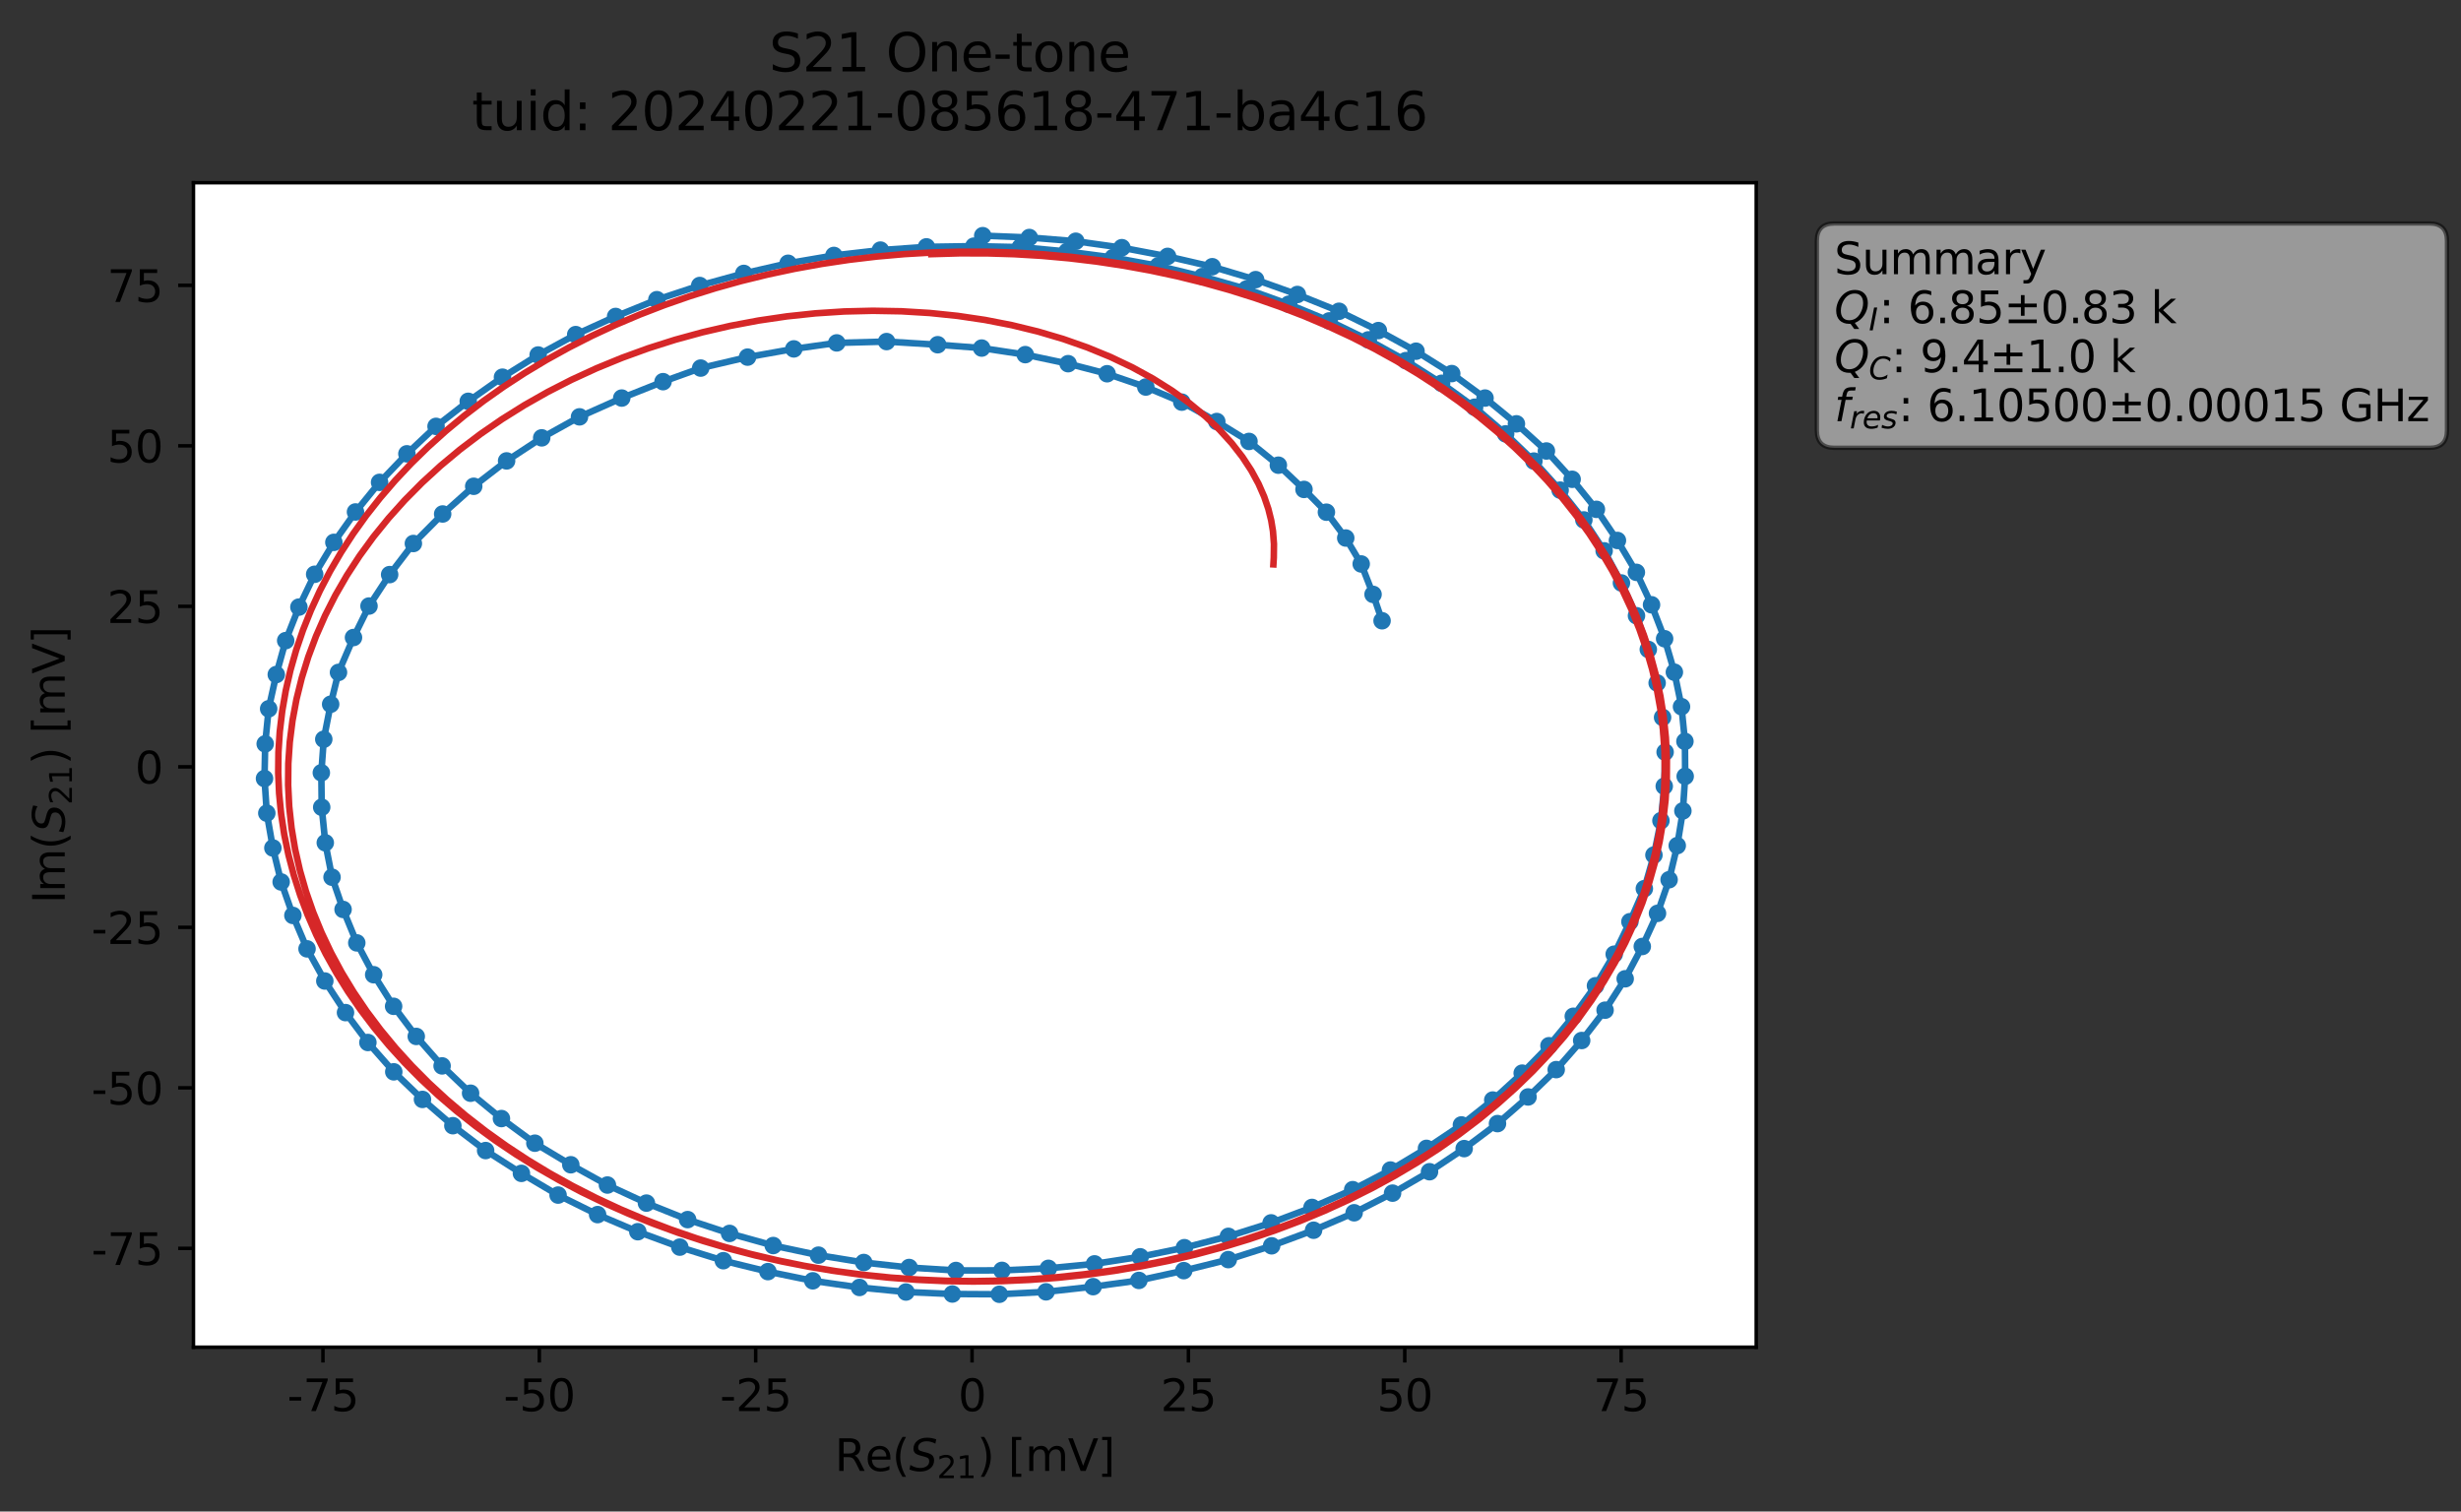 <?xml version="1.0" encoding="utf-8" standalone="no"?>
<!DOCTYPE svg PUBLIC "-//W3C//DTD SVG 1.1//EN"
  "http://www.w3.org/Graphics/SVG/1.1/DTD/svg11.dtd">
<svg xmlns:xlink="http://www.w3.org/1999/xlink" width="562.387pt" height="345.428pt" viewBox="0 0 562.387 345.428" xmlns="http://www.w3.org/2000/svg" version="1.1">
 <rect x="0" y="0" width="562.387" height="345.428" fill="#333333" stroke="none"/>
 <defs>
  <style type="text/css">*{stroke-linejoin: round; stroke-linecap: butt}</style>
 </defs>
 <g id="figure_1">
  <g id="patch_1">
   <path d="M 0 345.428 
L 562.387 345.428 
L 562.387 -0 
L 0 -0 
L 0 345.428 
z
" style="fill: none; opacity: 0"/>
  </g>
  <g id="axes_1">
   <g id="patch_2">
    <path d="M 44.211 307.872 
L 401.331 307.872 
L 401.331 41.76 
L 44.211 41.76 
z
" style="fill: #ffffff"/>
   </g>
   <g id="matplotlib.axis_1">
    <g id="xtick_1">
     <g id="line2d_1">
      <defs>
       <path id="me7755c5053" d="M 0 0 
L 0 3.5 
" style="stroke: #000000; stroke-width: 0.8"/>
      </defs>
      <g>
       <use xlink:href="#me7755c5053" x="73.802" y="307.872" style="stroke: #000000; stroke-width: 0.8"/>
      </g>
     </g>
     <g id="text_1">
      <!-- -75 -->
      <g transform="translate(65.636 322.47) scale(0.1 -0.1)">
       <defs>
        <path id="DejaVuSans-2d" d="M 313 2009 
L 1997 2009 
L 1997 1497 
L 313 1497 
L 313 2009 
z
" transform="scale(0.016)"/>
        <path id="DejaVuSans-37" d="M 525 4666 
L 3525 4666 
L 3525 4397 
L 1831 0 
L 1172 0 
L 2766 4134 
L 525 4134 
L 525 4666 
z
" transform="scale(0.016)"/>
        <path id="DejaVuSans-35" d="M 691 4666 
L 3169 4666 
L 3169 4134 
L 1269 4134 
L 1269 2991 
Q 1406 3038 1543 3061 
Q 1681 3084 1819 3084 
Q 2600 3084 3056 2656 
Q 3513 2228 3513 1497 
Q 3513 744 3044 326 
Q 2575 -91 1722 -91 
Q 1428 -91 1123 -41 
Q 819 9 494 109 
L 494 744 
Q 775 591 1075 516 
Q 1375 441 1709 441 
Q 2250 441 2565 725 
Q 2881 1009 2881 1497 
Q 2881 1984 2565 2268 
Q 2250 2553 1709 2553 
Q 1456 2553 1204 2497 
Q 953 2441 691 2322 
L 691 4666 
z
" transform="scale(0.016)"/>
       </defs>
       <use xlink:href="#DejaVuSans-2d"/>
       <use xlink:href="#DejaVuSans-37" x="36.084"/>
       <use xlink:href="#DejaVuSans-35" x="99.707"/>
      </g>
     </g>
    </g>
    <g id="xtick_2">
     <g id="line2d_2">
      <g>
       <use xlink:href="#me7755c5053" x="123.245" y="307.872" style="stroke: #000000; stroke-width: 0.8"/>
      </g>
     </g>
     <g id="text_2">
      <!-- -50 -->
      <g transform="translate(115.079 322.47) scale(0.1 -0.1)">
       <defs>
        <path id="DejaVuSans-30" d="M 2034 4250 
Q 1547 4250 1301 3770 
Q 1056 3291 1056 2328 
Q 1056 1369 1301 889 
Q 1547 409 2034 409 
Q 2525 409 2770 889 
Q 3016 1369 3016 2328 
Q 3016 3291 2770 3770 
Q 2525 4250 2034 4250 
z
M 2034 4750 
Q 2819 4750 3233 4129 
Q 3647 3509 3647 2328 
Q 3647 1150 3233 529 
Q 2819 -91 2034 -91 
Q 1250 -91 836 529 
Q 422 1150 422 2328 
Q 422 3509 836 4129 
Q 1250 4750 2034 4750 
z
" transform="scale(0.016)"/>
       </defs>
       <use xlink:href="#DejaVuSans-2d"/>
       <use xlink:href="#DejaVuSans-35" x="36.084"/>
       <use xlink:href="#DejaVuSans-30" x="99.707"/>
      </g>
     </g>
    </g>
    <g id="xtick_3">
     <g id="line2d_3">
      <g>
       <use xlink:href="#me7755c5053" x="172.689" y="307.872" style="stroke: #000000; stroke-width: 0.8"/>
      </g>
     </g>
     <g id="text_3">
      <!-- -25 -->
      <g transform="translate(164.522 322.47) scale(0.1 -0.1)">
       <defs>
        <path id="DejaVuSans-32" d="M 1228 531 
L 3431 531 
L 3431 0 
L 469 0 
L 469 531 
Q 828 903 1448 1529 
Q 2069 2156 2228 2338 
Q 2531 2678 2651 2914 
Q 2772 3150 2772 3378 
Q 2772 3750 2511 3984 
Q 2250 4219 1831 4219 
Q 1534 4219 1204 4116 
Q 875 4013 500 3803 
L 500 4441 
Q 881 4594 1212 4672 
Q 1544 4750 1819 4750 
Q 2544 4750 2975 4387 
Q 3406 4025 3406 3419 
Q 3406 3131 3298 2873 
Q 3191 2616 2906 2266 
Q 2828 2175 2409 1742 
Q 1991 1309 1228 531 
z
" transform="scale(0.016)"/>
       </defs>
       <use xlink:href="#DejaVuSans-2d"/>
       <use xlink:href="#DejaVuSans-32" x="36.084"/>
       <use xlink:href="#DejaVuSans-35" x="99.707"/>
      </g>
     </g>
    </g>
    <g id="xtick_4">
     <g id="line2d_4">
      <g>
       <use xlink:href="#me7755c5053" x="222.132" y="307.872" style="stroke: #000000; stroke-width: 0.8"/>
      </g>
     </g>
     <g id="text_4">
      <!-- 0 -->
      <g transform="translate(218.951 322.47) scale(0.1 -0.1)">
       <use xlink:href="#DejaVuSans-30"/>
      </g>
     </g>
    </g>
    <g id="xtick_5">
     <g id="line2d_5">
      <g>
       <use xlink:href="#me7755c5053" x="271.575" y="307.872" style="stroke: #000000; stroke-width: 0.8"/>
      </g>
     </g>
     <g id="text_5">
      <!-- 25 -->
      <g transform="translate(265.213 322.47) scale(0.1 -0.1)">
       <use xlink:href="#DejaVuSans-32"/>
       <use xlink:href="#DejaVuSans-35" x="63.623"/>
      </g>
     </g>
    </g>
    <g id="xtick_6">
     <g id="line2d_6">
      <g>
       <use xlink:href="#me7755c5053" x="321.018" y="307.872" style="stroke: #000000; stroke-width: 0.8"/>
      </g>
     </g>
     <g id="text_6">
      <!-- 50 -->
      <g transform="translate(314.656 322.47) scale(0.1 -0.1)">
       <use xlink:href="#DejaVuSans-35"/>
       <use xlink:href="#DejaVuSans-30" x="63.623"/>
      </g>
     </g>
    </g>
    <g id="xtick_7">
     <g id="line2d_7">
      <g>
       <use xlink:href="#me7755c5053" x="370.462" y="307.872" style="stroke: #000000; stroke-width: 0.8"/>
      </g>
     </g>
     <g id="text_7">
      <!-- 75 -->
      <g transform="translate(364.099 322.47) scale(0.1 -0.1)">
       <use xlink:href="#DejaVuSans-37"/>
       <use xlink:href="#DejaVuSans-35" x="63.623"/>
      </g>
     </g>
    </g>
    <g id="text_8">
     <!-- Re$(S_{21})$ [mV] -->
     <g transform="translate(190.771 336.149) scale(0.1 -0.1)">
      <defs>
       <path id="DejaVuSans-52" d="M 2841 2188 
Q 3044 2119 3236 1894 
Q 3428 1669 3622 1275 
L 4263 0 
L 3584 0 
L 2988 1197 
Q 2756 1666 2539 1819 
Q 2322 1972 1947 1972 
L 1259 1972 
L 1259 0 
L 628 0 
L 628 4666 
L 2053 4666 
Q 2853 4666 3247 4331 
Q 3641 3997 3641 3322 
Q 3641 2881 3436 2590 
Q 3231 2300 2841 2188 
z
M 1259 4147 
L 1259 2491 
L 2053 2491 
Q 2509 2491 2742 2702 
Q 2975 2913 2975 3322 
Q 2975 3731 2742 3939 
Q 2509 4147 2053 4147 
L 1259 4147 
z
" transform="scale(0.016)"/>
       <path id="DejaVuSans-65" d="M 3597 1894 
L 3597 1613 
L 953 1613 
Q 991 1019 1311 708 
Q 1631 397 2203 397 
Q 2534 397 2845 478 
Q 3156 559 3463 722 
L 3463 178 
Q 3153 47 2828 -22 
Q 2503 -91 2169 -91 
Q 1331 -91 842 396 
Q 353 884 353 1716 
Q 353 2575 817 3079 
Q 1281 3584 2069 3584 
Q 2775 3584 3186 3129 
Q 3597 2675 3597 1894 
z
M 3022 2063 
Q 3016 2534 2758 2815 
Q 2500 3097 2075 3097 
Q 1594 3097 1305 2825 
Q 1016 2553 972 2059 
L 3022 2063 
z
" transform="scale(0.016)"/>
       <path id="DejaVuSans-28" d="M 1984 4856 
Q 1566 4138 1362 3434 
Q 1159 2731 1159 2009 
Q 1159 1288 1364 580 
Q 1569 -128 1984 -844 
L 1484 -844 
Q 1016 -109 783 600 
Q 550 1309 550 2009 
Q 550 2706 781 3412 
Q 1013 4119 1484 4856 
L 1984 4856 
z
" transform="scale(0.016)"/>
       <path id="DejaVuSans-Oblique-53" d="M 3859 4513 
L 3738 3897 
Q 3422 4066 3111 4152 
Q 2800 4238 2509 4238 
Q 1944 4238 1609 3991 
Q 1275 3744 1275 3334 
Q 1275 3109 1398 2989 
Q 1522 2869 2034 2731 
L 2413 2638 
Q 3053 2472 3303 2217 
Q 3553 1963 3553 1503 
Q 3553 797 2998 353 
Q 2444 -91 1538 -91 
Q 1166 -91 791 -17 
Q 416 56 38 206 
L 166 856 
Q 513 641 861 531 
Q 1209 422 1556 422 
Q 2147 422 2503 684 
Q 2859 947 2859 1369 
Q 2859 1650 2717 1795 
Q 2575 1941 2106 2059 
L 1728 2156 
Q 1081 2325 845 2545 
Q 609 2766 609 3163 
Q 609 3859 1145 4304 
Q 1681 4750 2541 4750 
Q 2875 4750 3203 4690 
Q 3531 4631 3859 4513 
z
" transform="scale(0.016)"/>
       <path id="DejaVuSans-31" d="M 794 531 
L 1825 531 
L 1825 4091 
L 703 3866 
L 703 4441 
L 1819 4666 
L 2450 4666 
L 2450 531 
L 3481 531 
L 3481 0 
L 794 0 
L 794 531 
z
" transform="scale(0.016)"/>
       <path id="DejaVuSans-29" d="M 513 4856 
L 1013 4856 
Q 1481 4119 1714 3412 
Q 1947 2706 1947 2009 
Q 1947 1309 1714 600 
Q 1481 -109 1013 -844 
L 513 -844 
Q 928 -128 1133 580 
Q 1338 1288 1338 2009 
Q 1338 2731 1133 3434 
Q 928 4138 513 4856 
z
" transform="scale(0.016)"/>
       <path id="DejaVuSans-20" transform="scale(0.016)"/>
       <path id="DejaVuSans-5b" d="M 550 4863 
L 1875 4863 
L 1875 4416 
L 1125 4416 
L 1125 -397 
L 1875 -397 
L 1875 -844 
L 550 -844 
L 550 4863 
z
" transform="scale(0.016)"/>
       <path id="DejaVuSans-6d" d="M 3328 2828 
Q 3544 3216 3844 3400 
Q 4144 3584 4550 3584 
Q 5097 3584 5394 3201 
Q 5691 2819 5691 2113 
L 5691 0 
L 5113 0 
L 5113 2094 
Q 5113 2597 4934 2840 
Q 4756 3084 4391 3084 
Q 3944 3084 3684 2787 
Q 3425 2491 3425 1978 
L 3425 0 
L 2847 0 
L 2847 2094 
Q 2847 2600 2669 2842 
Q 2491 3084 2119 3084 
Q 1678 3084 1418 2786 
Q 1159 2488 1159 1978 
L 1159 0 
L 581 0 
L 581 3500 
L 1159 3500 
L 1159 2956 
Q 1356 3278 1631 3431 
Q 1906 3584 2284 3584 
Q 2666 3584 2933 3390 
Q 3200 3197 3328 2828 
z
" transform="scale(0.016)"/>
       <path id="DejaVuSans-56" d="M 1831 0 
L 50 4666 
L 709 4666 
L 2188 738 
L 3669 4666 
L 4325 4666 
L 2547 0 
L 1831 0 
z
" transform="scale(0.016)"/>
       <path id="DejaVuSans-5d" d="M 1947 4863 
L 1947 -844 
L 622 -844 
L 622 -397 
L 1369 -397 
L 1369 4416 
L 622 4416 
L 622 4863 
L 1947 4863 
z
" transform="scale(0.016)"/>
      </defs>
      <use xlink:href="#DejaVuSans-52" transform="translate(0 0.016)"/>
      <use xlink:href="#DejaVuSans-65" transform="translate(69.482 0.016)"/>
      <use xlink:href="#DejaVuSans-28" transform="translate(131.006 0.016)"/>
      <use xlink:href="#DejaVuSans-Oblique-53" transform="translate(170.02 0.016)"/>
      <use xlink:href="#DejaVuSans-32" transform="translate(233.496 -16.391) scale(0.7)"/>
      <use xlink:href="#DejaVuSans-31" transform="translate(278.032 -16.391) scale(0.7)"/>
      <use xlink:href="#DejaVuSans-29" transform="translate(325.303 0.016)"/>
      <use xlink:href="#DejaVuSans-20" transform="translate(364.316 0.016)"/>
      <use xlink:href="#DejaVuSans-5b" transform="translate(396.104 0.016)"/>
      <use xlink:href="#DejaVuSans-6d" transform="translate(435.117 0.016)"/>
      <use xlink:href="#DejaVuSans-56" transform="translate(532.529 0.016)"/>
      <use xlink:href="#DejaVuSans-5d" transform="translate(600.938 0.016)"/>
     </g>
    </g>
   </g>
   <g id="matplotlib.axis_2">
    <g id="ytick_1">
     <g id="line2d_8">
      <defs>
       <path id="mec2fe960c6" d="M 0 0 
L -3.5 0 
" style="stroke: #000000; stroke-width: 0.8"/>
      </defs>
      <g>
       <use xlink:href="#mec2fe960c6" x="44.211" y="285.276" style="stroke: #000000; stroke-width: 0.8"/>
      </g>
     </g>
     <g id="text_9">
      <!-- -75 -->
      <g transform="translate(20.878 289.075) scale(0.1 -0.1)">
       <use xlink:href="#DejaVuSans-2d"/>
       <use xlink:href="#DejaVuSans-37" x="36.084"/>
       <use xlink:href="#DejaVuSans-35" x="99.707"/>
      </g>
     </g>
    </g>
    <g id="ytick_2">
     <g id="line2d_9">
      <g>
       <use xlink:href="#mec2fe960c6" x="44.211" y="248.598" style="stroke: #000000; stroke-width: 0.8"/>
      </g>
     </g>
     <g id="text_10">
      <!-- -50 -->
      <g transform="translate(20.878 252.397) scale(0.1 -0.1)">
       <use xlink:href="#DejaVuSans-2d"/>
       <use xlink:href="#DejaVuSans-35" x="36.084"/>
       <use xlink:href="#DejaVuSans-30" x="99.707"/>
      </g>
     </g>
    </g>
    <g id="ytick_3">
     <g id="line2d_10">
      <g>
       <use xlink:href="#mec2fe960c6" x="44.211" y="211.919" style="stroke: #000000; stroke-width: 0.8"/>
      </g>
     </g>
     <g id="text_11">
      <!-- -25 -->
      <g transform="translate(20.878 215.718) scale(0.1 -0.1)">
       <use xlink:href="#DejaVuSans-2d"/>
       <use xlink:href="#DejaVuSans-32" x="36.084"/>
       <use xlink:href="#DejaVuSans-35" x="99.707"/>
      </g>
     </g>
    </g>
    <g id="ytick_4">
     <g id="line2d_11">
      <g>
       <use xlink:href="#mec2fe960c6" x="44.211" y="175.241" style="stroke: #000000; stroke-width: 0.8"/>
      </g>
     </g>
     <g id="text_12">
      <!-- 0 -->
      <g transform="translate(30.848 179.04) scale(0.1 -0.1)">
       <use xlink:href="#DejaVuSans-30"/>
      </g>
     </g>
    </g>
    <g id="ytick_5">
     <g id="line2d_12">
      <g>
       <use xlink:href="#mec2fe960c6" x="44.211" y="138.562" style="stroke: #000000; stroke-width: 0.8"/>
      </g>
     </g>
     <g id="text_13">
      <!-- 25 -->
      <g transform="translate(24.486 142.361) scale(0.1 -0.1)">
       <use xlink:href="#DejaVuSans-32"/>
       <use xlink:href="#DejaVuSans-35" x="63.623"/>
      </g>
     </g>
    </g>
    <g id="ytick_6">
     <g id="line2d_13">
      <g>
       <use xlink:href="#mec2fe960c6" x="44.211" y="101.883" style="stroke: #000000; stroke-width: 0.8"/>
      </g>
     </g>
     <g id="text_14">
      <!-- 50 -->
      <g transform="translate(24.486 105.683) scale(0.1 -0.1)">
       <use xlink:href="#DejaVuSans-35"/>
       <use xlink:href="#DejaVuSans-30" x="63.623"/>
      </g>
     </g>
    </g>
    <g id="ytick_7">
     <g id="line2d_14">
      <g>
       <use xlink:href="#mec2fe960c6" x="44.211" y="65.205" style="stroke: #000000; stroke-width: 0.8"/>
      </g>
     </g>
     <g id="text_15">
      <!-- 75 -->
      <g transform="translate(24.486 69.004) scale(0.1 -0.1)">
       <use xlink:href="#DejaVuSans-37"/>
       <use xlink:href="#DejaVuSans-35" x="63.623"/>
      </g>
     </g>
    </g>
    <g id="text_16">
     <!-- Im$(S_{21})$ [mV] -->
     <g transform="translate(14.798 206.466) rotate(-90) scale(0.1 -0.1)">
      <defs>
       <path id="DejaVuSans-49" d="M 628 4666 
L 1259 4666 
L 1259 0 
L 628 0 
L 628 4666 
z
" transform="scale(0.016)"/>
      </defs>
      <use xlink:href="#DejaVuSans-49" transform="translate(0 0.016)"/>
      <use xlink:href="#DejaVuSans-6d" transform="translate(25.867 0.016)"/>
      <use xlink:href="#DejaVuSans-28" transform="translate(123.279 0.016)"/>
      <use xlink:href="#DejaVuSans-Oblique-53" transform="translate(162.293 0.016)"/>
      <use xlink:href="#DejaVuSans-32" transform="translate(225.77 -16.391) scale(0.7)"/>
      <use xlink:href="#DejaVuSans-31" transform="translate(270.306 -16.391) scale(0.7)"/>
      <use xlink:href="#DejaVuSans-29" transform="translate(317.576 0.016)"/>
      <use xlink:href="#DejaVuSans-20" transform="translate(356.59 0.016)"/>
      <use xlink:href="#DejaVuSans-5b" transform="translate(388.377 0.016)"/>
      <use xlink:href="#DejaVuSans-6d" transform="translate(427.391 0.016)"/>
      <use xlink:href="#DejaVuSans-56" transform="translate(524.803 0.016)"/>
      <use xlink:href="#DejaVuSans-5d" transform="translate(593.211 0.016)"/>
     </g>
    </g>
   </g>
   <g id="line2d_15">
    <path d="M 224.572 53.856 
L 235.221 54.276 
L 245.839 55.13 
L 256.368 56.598 
L 266.819 58.589 
L 277.027 60.951 
L 286.935 63.903 
L 296.476 67.299 
L 305.99 71.133 
L 314.985 75.547 
L 323.591 80.258 
L 331.749 85.374 
L 339.36 90.969 
L 346.532 96.856 
L 353.384 103.065 
L 359.266 109.531 
L 364.811 116.398 
L 369.616 123.512 
L 373.945 130.797 
L 377.408 138.207 
L 380.398 145.971 
L 382.628 153.612 
L 384.259 161.497 
L 385.039 169.424 
L 385.098 177.413 
L 384.573 185.309 
L 383.283 193.247 
L 381.423 201.04 
L 378.771 208.724 
L 375.295 216.294 
L 371.388 223.677 
L 366.793 230.853 
L 361.444 237.784 
L 355.625 244.434 
L 349.188 250.682 
L 342.207 256.773 
L 334.593 262.485 
L 326.674 267.768 
L 318.229 272.664 
L 309.448 277.15 
L 300.178 281.139 
L 290.594 284.698 
L 280.685 287.853 
L 270.514 290.374 
L 260.257 292.609 
L 249.802 294.034 
L 239.043 295.218 
L 228.373 295.776 
L 217.628 295.714 
L 207.034 295.259 
L 196.413 294.219 
L 185.735 292.699 
L 175.483 290.596 
L 165.296 288.103 
L 155.349 284.999 
L 145.754 281.476 
L 136.565 277.569 
L 127.534 273.106 
L 119.155 268.145 
L 110.975 262.932 
L 103.488 257.25 
L 96.542 251.245 
L 89.985 244.941 
L 84.072 238.236 
L 78.954 231.407 
L 74.227 224.185 
L 70.165 216.837 
L 66.93 209.201 
L 64.25 201.553 
L 62.358 193.783 
L 60.97 185.828 
L 60.444 177.914 
L 60.602 169.988 
L 61.395 161.976 
L 63.135 154.151 
L 65.283 146.397 
L 68.306 138.739 
L 71.909 131.238 
L 76.294 123.945 
L 81.238 116.997 
L 86.741 110.231 
L 92.983 103.71 
L 99.647 97.438 
L 107.003 91.711 
L 114.826 86.197 
L 122.975 81.127 
L 131.561 76.464 
L 140.682 72.321 
L 150.102 68.484 
L 159.901 65.244 
L 169.974 62.484 
L 180.094 60.165 
L 190.562 58.376 
L 201.195 57.154 
L 211.71 56.414 
L 222.551 56.249 
L 233.17 56.476 
L 243.838 57.474 
L 254.372 58.853 
L 264.663 60.757 
L 274.784 63.196 
L 284.851 66.047 
L 294.496 69.52 
L 303.758 73.333 
L 312.689 77.668 
L 321.262 82.409 
L 329.433 87.593 
L 336.976 93.061 
L 344.071 99.149 
L 350.529 105.367 
L 356.523 112.006 
L 361.944 118.818 
L 366.578 125.88 
L 370.532 133.226 
L 373.97 140.705 
L 376.671 148.413 
L 378.691 156.075 
L 379.934 163.943 
L 380.513 171.876 
L 380.313 179.674 
L 379.555 187.547 
L 377.956 195.4 
L 375.765 203.081 
L 372.471 210.629 
L 368.878 218.057 
L 364.597 225.267 
L 359.528 232.246 
L 353.971 238.976 
L 347.851 245.239 
L 341.123 251.388 
L 333.963 257.074 
L 325.978 262.43 
L 317.747 267.382 
L 309.119 271.868 
L 299.822 275.93 
L 290.475 279.455 
L 280.711 282.537 
L 270.658 285.127 
L 260.551 287.208 
L 250.126 288.826 
L 239.582 289.843 
L 228.962 290.312 
L 218.454 290.336 
L 207.754 289.655 
L 197.387 288.513 
L 187.037 286.834 
L 176.697 284.636 
L 166.724 281.866 
L 157.139 278.71 
L 147.725 274.94 
L 138.81 270.81 
L 130.44 266.176 
L 122.227 261.249 
L 114.592 255.619 
L 107.537 249.829 
L 101.03 243.584 
L 95.126 236.852 
L 89.949 229.968 
L 85.395 222.748 
L 81.535 215.473 
L 78.399 207.831 
L 75.877 200.467 
L 74.334 192.594 
L 73.517 184.477 
L 73.432 176.596 
L 73.989 168.94 
L 75.561 160.938 
L 77.353 153.661 
L 80.781 145.691 
L 84.326 138.495 
L 89.04 131.311 
L 94.464 124.204 
L 101.158 117.456 
L 108.254 111.128 
L 115.769 105.328 
L 123.79 100.06 
L 132.429 95.26 
L 142.079 90.968 
L 151.519 87.22 
L 160.118 84.116 
L 170.832 81.611 
L 181.402 79.732 
L 191.207 78.36 
L 202.602 78.058 
L 214.282 78.776 
L 224.334 79.543 
L 234.294 81.042 
L 244.088 83.109 
L 252.996 85.409 
L 261.839 88.447 
L 270.062 91.9 
L 278.06 96.327 
L 285.422 100.878 
L 292.13 106.308 
L 297.989 111.846 
L 303.11 117.048 
L 307.528 122.953 
L 311.062 128.881 
L 313.77 135.831 
L 315.83 141.86 
L 315.83 141.86 
" clip-path="url(#pa07de822c1)" style="fill: none; stroke: #1f77b4; stroke-width: 1.5; stroke-linecap: square"/>
    <defs>
     <path id="m1f06adc6ce" d="M 0 1.5 
C 0.398 1.5 0.779 1.342 1.061 1.061 
C 1.342 0.779 1.5 0.398 1.5 0 
C 1.5 -0.398 1.342 -0.779 1.061 -1.061 
C 0.779 -1.342 0.398 -1.5 0 -1.5 
C -0.398 -1.5 -0.779 -1.342 -1.061 -1.061 
C -1.342 -0.779 -1.5 -0.398 -1.5 0 
C -1.5 0.398 -1.342 0.779 -1.061 1.061 
C -0.779 1.342 -0.398 1.5 0 1.5 
z
" style="stroke: #1f77b4"/>
    </defs>
    <g clip-path="url(#pa07de822c1)">
     <use xlink:href="#m1f06adc6ce" x="224.572" y="53.856" style="fill: #1f77b4; stroke: #1f77b4"/>
     <use xlink:href="#m1f06adc6ce" x="235.221" y="54.276" style="fill: #1f77b4; stroke: #1f77b4"/>
     <use xlink:href="#m1f06adc6ce" x="245.839" y="55.13" style="fill: #1f77b4; stroke: #1f77b4"/>
     <use xlink:href="#m1f06adc6ce" x="256.368" y="56.598" style="fill: #1f77b4; stroke: #1f77b4"/>
     <use xlink:href="#m1f06adc6ce" x="266.819" y="58.589" style="fill: #1f77b4; stroke: #1f77b4"/>
     <use xlink:href="#m1f06adc6ce" x="277.027" y="60.951" style="fill: #1f77b4; stroke: #1f77b4"/>
     <use xlink:href="#m1f06adc6ce" x="286.935" y="63.903" style="fill: #1f77b4; stroke: #1f77b4"/>
     <use xlink:href="#m1f06adc6ce" x="296.476" y="67.299" style="fill: #1f77b4; stroke: #1f77b4"/>
     <use xlink:href="#m1f06adc6ce" x="305.99" y="71.133" style="fill: #1f77b4; stroke: #1f77b4"/>
     <use xlink:href="#m1f06adc6ce" x="314.985" y="75.547" style="fill: #1f77b4; stroke: #1f77b4"/>
     <use xlink:href="#m1f06adc6ce" x="323.591" y="80.258" style="fill: #1f77b4; stroke: #1f77b4"/>
     <use xlink:href="#m1f06adc6ce" x="331.749" y="85.374" style="fill: #1f77b4; stroke: #1f77b4"/>
     <use xlink:href="#m1f06adc6ce" x="339.36" y="90.969" style="fill: #1f77b4; stroke: #1f77b4"/>
     <use xlink:href="#m1f06adc6ce" x="346.532" y="96.856" style="fill: #1f77b4; stroke: #1f77b4"/>
     <use xlink:href="#m1f06adc6ce" x="353.384" y="103.065" style="fill: #1f77b4; stroke: #1f77b4"/>
     <use xlink:href="#m1f06adc6ce" x="359.266" y="109.531" style="fill: #1f77b4; stroke: #1f77b4"/>
     <use xlink:href="#m1f06adc6ce" x="364.811" y="116.398" style="fill: #1f77b4; stroke: #1f77b4"/>
     <use xlink:href="#m1f06adc6ce" x="369.616" y="123.512" style="fill: #1f77b4; stroke: #1f77b4"/>
     <use xlink:href="#m1f06adc6ce" x="373.945" y="130.797" style="fill: #1f77b4; stroke: #1f77b4"/>
     <use xlink:href="#m1f06adc6ce" x="377.408" y="138.207" style="fill: #1f77b4; stroke: #1f77b4"/>
     <use xlink:href="#m1f06adc6ce" x="380.398" y="145.971" style="fill: #1f77b4; stroke: #1f77b4"/>
     <use xlink:href="#m1f06adc6ce" x="382.628" y="153.612" style="fill: #1f77b4; stroke: #1f77b4"/>
     <use xlink:href="#m1f06adc6ce" x="384.259" y="161.497" style="fill: #1f77b4; stroke: #1f77b4"/>
     <use xlink:href="#m1f06adc6ce" x="385.039" y="169.424" style="fill: #1f77b4; stroke: #1f77b4"/>
     <use xlink:href="#m1f06adc6ce" x="385.098" y="177.413" style="fill: #1f77b4; stroke: #1f77b4"/>
     <use xlink:href="#m1f06adc6ce" x="384.573" y="185.309" style="fill: #1f77b4; stroke: #1f77b4"/>
     <use xlink:href="#m1f06adc6ce" x="383.283" y="193.247" style="fill: #1f77b4; stroke: #1f77b4"/>
     <use xlink:href="#m1f06adc6ce" x="381.423" y="201.04" style="fill: #1f77b4; stroke: #1f77b4"/>
     <use xlink:href="#m1f06adc6ce" x="378.771" y="208.724" style="fill: #1f77b4; stroke: #1f77b4"/>
     <use xlink:href="#m1f06adc6ce" x="375.295" y="216.294" style="fill: #1f77b4; stroke: #1f77b4"/>
     <use xlink:href="#m1f06adc6ce" x="371.388" y="223.677" style="fill: #1f77b4; stroke: #1f77b4"/>
     <use xlink:href="#m1f06adc6ce" x="366.793" y="230.853" style="fill: #1f77b4; stroke: #1f77b4"/>
     <use xlink:href="#m1f06adc6ce" x="361.444" y="237.784" style="fill: #1f77b4; stroke: #1f77b4"/>
     <use xlink:href="#m1f06adc6ce" x="355.625" y="244.434" style="fill: #1f77b4; stroke: #1f77b4"/>
     <use xlink:href="#m1f06adc6ce" x="349.188" y="250.682" style="fill: #1f77b4; stroke: #1f77b4"/>
     <use xlink:href="#m1f06adc6ce" x="342.207" y="256.773" style="fill: #1f77b4; stroke: #1f77b4"/>
     <use xlink:href="#m1f06adc6ce" x="334.593" y="262.485" style="fill: #1f77b4; stroke: #1f77b4"/>
     <use xlink:href="#m1f06adc6ce" x="326.674" y="267.768" style="fill: #1f77b4; stroke: #1f77b4"/>
     <use xlink:href="#m1f06adc6ce" x="318.229" y="272.664" style="fill: #1f77b4; stroke: #1f77b4"/>
     <use xlink:href="#m1f06adc6ce" x="309.448" y="277.15" style="fill: #1f77b4; stroke: #1f77b4"/>
     <use xlink:href="#m1f06adc6ce" x="300.178" y="281.139" style="fill: #1f77b4; stroke: #1f77b4"/>
     <use xlink:href="#m1f06adc6ce" x="290.594" y="284.698" style="fill: #1f77b4; stroke: #1f77b4"/>
     <use xlink:href="#m1f06adc6ce" x="280.685" y="287.853" style="fill: #1f77b4; stroke: #1f77b4"/>
     <use xlink:href="#m1f06adc6ce" x="270.514" y="290.374" style="fill: #1f77b4; stroke: #1f77b4"/>
     <use xlink:href="#m1f06adc6ce" x="260.257" y="292.609" style="fill: #1f77b4; stroke: #1f77b4"/>
     <use xlink:href="#m1f06adc6ce" x="249.802" y="294.034" style="fill: #1f77b4; stroke: #1f77b4"/>
     <use xlink:href="#m1f06adc6ce" x="239.043" y="295.218" style="fill: #1f77b4; stroke: #1f77b4"/>
     <use xlink:href="#m1f06adc6ce" x="228.373" y="295.776" style="fill: #1f77b4; stroke: #1f77b4"/>
     <use xlink:href="#m1f06adc6ce" x="217.628" y="295.714" style="fill: #1f77b4; stroke: #1f77b4"/>
     <use xlink:href="#m1f06adc6ce" x="207.034" y="295.259" style="fill: #1f77b4; stroke: #1f77b4"/>
     <use xlink:href="#m1f06adc6ce" x="196.413" y="294.219" style="fill: #1f77b4; stroke: #1f77b4"/>
     <use xlink:href="#m1f06adc6ce" x="185.735" y="292.699" style="fill: #1f77b4; stroke: #1f77b4"/>
     <use xlink:href="#m1f06adc6ce" x="175.483" y="290.596" style="fill: #1f77b4; stroke: #1f77b4"/>
     <use xlink:href="#m1f06adc6ce" x="165.296" y="288.103" style="fill: #1f77b4; stroke: #1f77b4"/>
     <use xlink:href="#m1f06adc6ce" x="155.349" y="284.999" style="fill: #1f77b4; stroke: #1f77b4"/>
     <use xlink:href="#m1f06adc6ce" x="145.754" y="281.476" style="fill: #1f77b4; stroke: #1f77b4"/>
     <use xlink:href="#m1f06adc6ce" x="136.565" y="277.569" style="fill: #1f77b4; stroke: #1f77b4"/>
     <use xlink:href="#m1f06adc6ce" x="127.534" y="273.106" style="fill: #1f77b4; stroke: #1f77b4"/>
     <use xlink:href="#m1f06adc6ce" x="119.155" y="268.145" style="fill: #1f77b4; stroke: #1f77b4"/>
     <use xlink:href="#m1f06adc6ce" x="110.975" y="262.932" style="fill: #1f77b4; stroke: #1f77b4"/>
     <use xlink:href="#m1f06adc6ce" x="103.488" y="257.25" style="fill: #1f77b4; stroke: #1f77b4"/>
     <use xlink:href="#m1f06adc6ce" x="96.542" y="251.245" style="fill: #1f77b4; stroke: #1f77b4"/>
     <use xlink:href="#m1f06adc6ce" x="89.985" y="244.941" style="fill: #1f77b4; stroke: #1f77b4"/>
     <use xlink:href="#m1f06adc6ce" x="84.072" y="238.236" style="fill: #1f77b4; stroke: #1f77b4"/>
     <use xlink:href="#m1f06adc6ce" x="78.954" y="231.407" style="fill: #1f77b4; stroke: #1f77b4"/>
     <use xlink:href="#m1f06adc6ce" x="74.227" y="224.185" style="fill: #1f77b4; stroke: #1f77b4"/>
     <use xlink:href="#m1f06adc6ce" x="70.165" y="216.837" style="fill: #1f77b4; stroke: #1f77b4"/>
     <use xlink:href="#m1f06adc6ce" x="66.93" y="209.201" style="fill: #1f77b4; stroke: #1f77b4"/>
     <use xlink:href="#m1f06adc6ce" x="64.25" y="201.553" style="fill: #1f77b4; stroke: #1f77b4"/>
     <use xlink:href="#m1f06adc6ce" x="62.358" y="193.783" style="fill: #1f77b4; stroke: #1f77b4"/>
     <use xlink:href="#m1f06adc6ce" x="60.97" y="185.828" style="fill: #1f77b4; stroke: #1f77b4"/>
     <use xlink:href="#m1f06adc6ce" x="60.444" y="177.914" style="fill: #1f77b4; stroke: #1f77b4"/>
     <use xlink:href="#m1f06adc6ce" x="60.602" y="169.988" style="fill: #1f77b4; stroke: #1f77b4"/>
     <use xlink:href="#m1f06adc6ce" x="61.395" y="161.976" style="fill: #1f77b4; stroke: #1f77b4"/>
     <use xlink:href="#m1f06adc6ce" x="63.135" y="154.151" style="fill: #1f77b4; stroke: #1f77b4"/>
     <use xlink:href="#m1f06adc6ce" x="65.283" y="146.397" style="fill: #1f77b4; stroke: #1f77b4"/>
     <use xlink:href="#m1f06adc6ce" x="68.306" y="138.739" style="fill: #1f77b4; stroke: #1f77b4"/>
     <use xlink:href="#m1f06adc6ce" x="71.909" y="131.238" style="fill: #1f77b4; stroke: #1f77b4"/>
     <use xlink:href="#m1f06adc6ce" x="76.294" y="123.945" style="fill: #1f77b4; stroke: #1f77b4"/>
     <use xlink:href="#m1f06adc6ce" x="81.238" y="116.997" style="fill: #1f77b4; stroke: #1f77b4"/>
     <use xlink:href="#m1f06adc6ce" x="86.741" y="110.231" style="fill: #1f77b4; stroke: #1f77b4"/>
     <use xlink:href="#m1f06adc6ce" x="92.983" y="103.71" style="fill: #1f77b4; stroke: #1f77b4"/>
     <use xlink:href="#m1f06adc6ce" x="99.647" y="97.438" style="fill: #1f77b4; stroke: #1f77b4"/>
     <use xlink:href="#m1f06adc6ce" x="107.003" y="91.711" style="fill: #1f77b4; stroke: #1f77b4"/>
     <use xlink:href="#m1f06adc6ce" x="114.826" y="86.197" style="fill: #1f77b4; stroke: #1f77b4"/>
     <use xlink:href="#m1f06adc6ce" x="122.975" y="81.127" style="fill: #1f77b4; stroke: #1f77b4"/>
     <use xlink:href="#m1f06adc6ce" x="131.561" y="76.464" style="fill: #1f77b4; stroke: #1f77b4"/>
     <use xlink:href="#m1f06adc6ce" x="140.682" y="72.321" style="fill: #1f77b4; stroke: #1f77b4"/>
     <use xlink:href="#m1f06adc6ce" x="150.102" y="68.484" style="fill: #1f77b4; stroke: #1f77b4"/>
     <use xlink:href="#m1f06adc6ce" x="159.901" y="65.244" style="fill: #1f77b4; stroke: #1f77b4"/>
     <use xlink:href="#m1f06adc6ce" x="169.974" y="62.484" style="fill: #1f77b4; stroke: #1f77b4"/>
     <use xlink:href="#m1f06adc6ce" x="180.094" y="60.165" style="fill: #1f77b4; stroke: #1f77b4"/>
     <use xlink:href="#m1f06adc6ce" x="190.562" y="58.376" style="fill: #1f77b4; stroke: #1f77b4"/>
     <use xlink:href="#m1f06adc6ce" x="201.195" y="57.154" style="fill: #1f77b4; stroke: #1f77b4"/>
     <use xlink:href="#m1f06adc6ce" x="211.71" y="56.414" style="fill: #1f77b4; stroke: #1f77b4"/>
     <use xlink:href="#m1f06adc6ce" x="222.551" y="56.249" style="fill: #1f77b4; stroke: #1f77b4"/>
     <use xlink:href="#m1f06adc6ce" x="233.17" y="56.476" style="fill: #1f77b4; stroke: #1f77b4"/>
     <use xlink:href="#m1f06adc6ce" x="243.838" y="57.474" style="fill: #1f77b4; stroke: #1f77b4"/>
     <use xlink:href="#m1f06adc6ce" x="254.372" y="58.853" style="fill: #1f77b4; stroke: #1f77b4"/>
     <use xlink:href="#m1f06adc6ce" x="264.663" y="60.757" style="fill: #1f77b4; stroke: #1f77b4"/>
     <use xlink:href="#m1f06adc6ce" x="274.784" y="63.196" style="fill: #1f77b4; stroke: #1f77b4"/>
     <use xlink:href="#m1f06adc6ce" x="284.851" y="66.047" style="fill: #1f77b4; stroke: #1f77b4"/>
     <use xlink:href="#m1f06adc6ce" x="294.496" y="69.52" style="fill: #1f77b4; stroke: #1f77b4"/>
     <use xlink:href="#m1f06adc6ce" x="303.758" y="73.333" style="fill: #1f77b4; stroke: #1f77b4"/>
     <use xlink:href="#m1f06adc6ce" x="312.689" y="77.668" style="fill: #1f77b4; stroke: #1f77b4"/>
     <use xlink:href="#m1f06adc6ce" x="321.262" y="82.409" style="fill: #1f77b4; stroke: #1f77b4"/>
     <use xlink:href="#m1f06adc6ce" x="329.433" y="87.593" style="fill: #1f77b4; stroke: #1f77b4"/>
     <use xlink:href="#m1f06adc6ce" x="336.976" y="93.061" style="fill: #1f77b4; stroke: #1f77b4"/>
     <use xlink:href="#m1f06adc6ce" x="344.071" y="99.149" style="fill: #1f77b4; stroke: #1f77b4"/>
     <use xlink:href="#m1f06adc6ce" x="350.529" y="105.367" style="fill: #1f77b4; stroke: #1f77b4"/>
     <use xlink:href="#m1f06adc6ce" x="356.523" y="112.006" style="fill: #1f77b4; stroke: #1f77b4"/>
     <use xlink:href="#m1f06adc6ce" x="361.944" y="118.818" style="fill: #1f77b4; stroke: #1f77b4"/>
     <use xlink:href="#m1f06adc6ce" x="366.578" y="125.88" style="fill: #1f77b4; stroke: #1f77b4"/>
     <use xlink:href="#m1f06adc6ce" x="370.532" y="133.226" style="fill: #1f77b4; stroke: #1f77b4"/>
     <use xlink:href="#m1f06adc6ce" x="373.97" y="140.705" style="fill: #1f77b4; stroke: #1f77b4"/>
     <use xlink:href="#m1f06adc6ce" x="376.671" y="148.413" style="fill: #1f77b4; stroke: #1f77b4"/>
     <use xlink:href="#m1f06adc6ce" x="378.691" y="156.075" style="fill: #1f77b4; stroke: #1f77b4"/>
     <use xlink:href="#m1f06adc6ce" x="379.934" y="163.943" style="fill: #1f77b4; stroke: #1f77b4"/>
     <use xlink:href="#m1f06adc6ce" x="380.513" y="171.876" style="fill: #1f77b4; stroke: #1f77b4"/>
     <use xlink:href="#m1f06adc6ce" x="380.313" y="179.674" style="fill: #1f77b4; stroke: #1f77b4"/>
     <use xlink:href="#m1f06adc6ce" x="379.555" y="187.547" style="fill: #1f77b4; stroke: #1f77b4"/>
     <use xlink:href="#m1f06adc6ce" x="377.956" y="195.4" style="fill: #1f77b4; stroke: #1f77b4"/>
     <use xlink:href="#m1f06adc6ce" x="375.765" y="203.081" style="fill: #1f77b4; stroke: #1f77b4"/>
     <use xlink:href="#m1f06adc6ce" x="372.471" y="210.629" style="fill: #1f77b4; stroke: #1f77b4"/>
     <use xlink:href="#m1f06adc6ce" x="368.878" y="218.057" style="fill: #1f77b4; stroke: #1f77b4"/>
     <use xlink:href="#m1f06adc6ce" x="364.597" y="225.267" style="fill: #1f77b4; stroke: #1f77b4"/>
     <use xlink:href="#m1f06adc6ce" x="359.528" y="232.246" style="fill: #1f77b4; stroke: #1f77b4"/>
     <use xlink:href="#m1f06adc6ce" x="353.971" y="238.976" style="fill: #1f77b4; stroke: #1f77b4"/>
     <use xlink:href="#m1f06adc6ce" x="347.851" y="245.239" style="fill: #1f77b4; stroke: #1f77b4"/>
     <use xlink:href="#m1f06adc6ce" x="341.123" y="251.388" style="fill: #1f77b4; stroke: #1f77b4"/>
     <use xlink:href="#m1f06adc6ce" x="333.963" y="257.074" style="fill: #1f77b4; stroke: #1f77b4"/>
     <use xlink:href="#m1f06adc6ce" x="325.978" y="262.43" style="fill: #1f77b4; stroke: #1f77b4"/>
     <use xlink:href="#m1f06adc6ce" x="317.747" y="267.382" style="fill: #1f77b4; stroke: #1f77b4"/>
     <use xlink:href="#m1f06adc6ce" x="309.119" y="271.868" style="fill: #1f77b4; stroke: #1f77b4"/>
     <use xlink:href="#m1f06adc6ce" x="299.822" y="275.93" style="fill: #1f77b4; stroke: #1f77b4"/>
     <use xlink:href="#m1f06adc6ce" x="290.475" y="279.455" style="fill: #1f77b4; stroke: #1f77b4"/>
     <use xlink:href="#m1f06adc6ce" x="280.711" y="282.537" style="fill: #1f77b4; stroke: #1f77b4"/>
     <use xlink:href="#m1f06adc6ce" x="270.658" y="285.127" style="fill: #1f77b4; stroke: #1f77b4"/>
     <use xlink:href="#m1f06adc6ce" x="260.551" y="287.208" style="fill: #1f77b4; stroke: #1f77b4"/>
     <use xlink:href="#m1f06adc6ce" x="250.126" y="288.826" style="fill: #1f77b4; stroke: #1f77b4"/>
     <use xlink:href="#m1f06adc6ce" x="239.582" y="289.843" style="fill: #1f77b4; stroke: #1f77b4"/>
     <use xlink:href="#m1f06adc6ce" x="228.962" y="290.312" style="fill: #1f77b4; stroke: #1f77b4"/>
     <use xlink:href="#m1f06adc6ce" x="218.454" y="290.336" style="fill: #1f77b4; stroke: #1f77b4"/>
     <use xlink:href="#m1f06adc6ce" x="207.754" y="289.655" style="fill: #1f77b4; stroke: #1f77b4"/>
     <use xlink:href="#m1f06adc6ce" x="197.387" y="288.513" style="fill: #1f77b4; stroke: #1f77b4"/>
     <use xlink:href="#m1f06adc6ce" x="187.037" y="286.834" style="fill: #1f77b4; stroke: #1f77b4"/>
     <use xlink:href="#m1f06adc6ce" x="176.697" y="284.636" style="fill: #1f77b4; stroke: #1f77b4"/>
     <use xlink:href="#m1f06adc6ce" x="166.724" y="281.866" style="fill: #1f77b4; stroke: #1f77b4"/>
     <use xlink:href="#m1f06adc6ce" x="157.139" y="278.71" style="fill: #1f77b4; stroke: #1f77b4"/>
     <use xlink:href="#m1f06adc6ce" x="147.725" y="274.94" style="fill: #1f77b4; stroke: #1f77b4"/>
     <use xlink:href="#m1f06adc6ce" x="138.81" y="270.81" style="fill: #1f77b4; stroke: #1f77b4"/>
     <use xlink:href="#m1f06adc6ce" x="130.44" y="266.176" style="fill: #1f77b4; stroke: #1f77b4"/>
     <use xlink:href="#m1f06adc6ce" x="122.227" y="261.249" style="fill: #1f77b4; stroke: #1f77b4"/>
     <use xlink:href="#m1f06adc6ce" x="114.592" y="255.619" style="fill: #1f77b4; stroke: #1f77b4"/>
     <use xlink:href="#m1f06adc6ce" x="107.537" y="249.829" style="fill: #1f77b4; stroke: #1f77b4"/>
     <use xlink:href="#m1f06adc6ce" x="101.03" y="243.584" style="fill: #1f77b4; stroke: #1f77b4"/>
     <use xlink:href="#m1f06adc6ce" x="95.126" y="236.852" style="fill: #1f77b4; stroke: #1f77b4"/>
     <use xlink:href="#m1f06adc6ce" x="89.949" y="229.968" style="fill: #1f77b4; stroke: #1f77b4"/>
     <use xlink:href="#m1f06adc6ce" x="85.395" y="222.748" style="fill: #1f77b4; stroke: #1f77b4"/>
     <use xlink:href="#m1f06adc6ce" x="81.535" y="215.473" style="fill: #1f77b4; stroke: #1f77b4"/>
     <use xlink:href="#m1f06adc6ce" x="78.399" y="207.831" style="fill: #1f77b4; stroke: #1f77b4"/>
     <use xlink:href="#m1f06adc6ce" x="75.877" y="200.467" style="fill: #1f77b4; stroke: #1f77b4"/>
     <use xlink:href="#m1f06adc6ce" x="74.334" y="192.594" style="fill: #1f77b4; stroke: #1f77b4"/>
     <use xlink:href="#m1f06adc6ce" x="73.517" y="184.477" style="fill: #1f77b4; stroke: #1f77b4"/>
     <use xlink:href="#m1f06adc6ce" x="73.432" y="176.596" style="fill: #1f77b4; stroke: #1f77b4"/>
     <use xlink:href="#m1f06adc6ce" x="73.989" y="168.94" style="fill: #1f77b4; stroke: #1f77b4"/>
     <use xlink:href="#m1f06adc6ce" x="75.561" y="160.938" style="fill: #1f77b4; stroke: #1f77b4"/>
     <use xlink:href="#m1f06adc6ce" x="77.353" y="153.661" style="fill: #1f77b4; stroke: #1f77b4"/>
     <use xlink:href="#m1f06adc6ce" x="80.781" y="145.691" style="fill: #1f77b4; stroke: #1f77b4"/>
     <use xlink:href="#m1f06adc6ce" x="84.326" y="138.495" style="fill: #1f77b4; stroke: #1f77b4"/>
     <use xlink:href="#m1f06adc6ce" x="89.04" y="131.311" style="fill: #1f77b4; stroke: #1f77b4"/>
     <use xlink:href="#m1f06adc6ce" x="94.464" y="124.204" style="fill: #1f77b4; stroke: #1f77b4"/>
     <use xlink:href="#m1f06adc6ce" x="101.158" y="117.456" style="fill: #1f77b4; stroke: #1f77b4"/>
     <use xlink:href="#m1f06adc6ce" x="108.254" y="111.128" style="fill: #1f77b4; stroke: #1f77b4"/>
     <use xlink:href="#m1f06adc6ce" x="115.769" y="105.328" style="fill: #1f77b4; stroke: #1f77b4"/>
     <use xlink:href="#m1f06adc6ce" x="123.79" y="100.06" style="fill: #1f77b4; stroke: #1f77b4"/>
     <use xlink:href="#m1f06adc6ce" x="132.429" y="95.26" style="fill: #1f77b4; stroke: #1f77b4"/>
     <use xlink:href="#m1f06adc6ce" x="142.079" y="90.968" style="fill: #1f77b4; stroke: #1f77b4"/>
     <use xlink:href="#m1f06adc6ce" x="151.519" y="87.22" style="fill: #1f77b4; stroke: #1f77b4"/>
     <use xlink:href="#m1f06adc6ce" x="160.118" y="84.116" style="fill: #1f77b4; stroke: #1f77b4"/>
     <use xlink:href="#m1f06adc6ce" x="170.832" y="81.611" style="fill: #1f77b4; stroke: #1f77b4"/>
     <use xlink:href="#m1f06adc6ce" x="181.402" y="79.732" style="fill: #1f77b4; stroke: #1f77b4"/>
     <use xlink:href="#m1f06adc6ce" x="191.207" y="78.36" style="fill: #1f77b4; stroke: #1f77b4"/>
     <use xlink:href="#m1f06adc6ce" x="202.602" y="78.058" style="fill: #1f77b4; stroke: #1f77b4"/>
     <use xlink:href="#m1f06adc6ce" x="214.282" y="78.776" style="fill: #1f77b4; stroke: #1f77b4"/>
     <use xlink:href="#m1f06adc6ce" x="224.334" y="79.543" style="fill: #1f77b4; stroke: #1f77b4"/>
     <use xlink:href="#m1f06adc6ce" x="234.294" y="81.042" style="fill: #1f77b4; stroke: #1f77b4"/>
     <use xlink:href="#m1f06adc6ce" x="244.088" y="83.109" style="fill: #1f77b4; stroke: #1f77b4"/>
     <use xlink:href="#m1f06adc6ce" x="252.996" y="85.409" style="fill: #1f77b4; stroke: #1f77b4"/>
     <use xlink:href="#m1f06adc6ce" x="261.839" y="88.447" style="fill: #1f77b4; stroke: #1f77b4"/>
     <use xlink:href="#m1f06adc6ce" x="270.062" y="91.9" style="fill: #1f77b4; stroke: #1f77b4"/>
     <use xlink:href="#m1f06adc6ce" x="278.06" y="96.327" style="fill: #1f77b4; stroke: #1f77b4"/>
     <use xlink:href="#m1f06adc6ce" x="285.422" y="100.878" style="fill: #1f77b4; stroke: #1f77b4"/>
     <use xlink:href="#m1f06adc6ce" x="292.13" y="106.308" style="fill: #1f77b4; stroke: #1f77b4"/>
     <use xlink:href="#m1f06adc6ce" x="297.989" y="111.846" style="fill: #1f77b4; stroke: #1f77b4"/>
     <use xlink:href="#m1f06adc6ce" x="303.11" y="117.048" style="fill: #1f77b4; stroke: #1f77b4"/>
     <use xlink:href="#m1f06adc6ce" x="307.528" y="122.953" style="fill: #1f77b4; stroke: #1f77b4"/>
     <use xlink:href="#m1f06adc6ce" x="311.062" y="128.881" style="fill: #1f77b4; stroke: #1f77b4"/>
     <use xlink:href="#m1f06adc6ce" x="313.77" y="135.831" style="fill: #1f77b4; stroke: #1f77b4"/>
     <use xlink:href="#m1f06adc6ce" x="315.83" y="141.86" style="fill: #1f77b4; stroke: #1f77b4"/>
    </g>
   </g>
   <g id="line2d_16">
    <path d="M 212.834 58.077 
L 219.148 57.894 
L 225.468 57.897 
L 231.782 58.088 
L 238.08 58.466 
L 244.354 59.03 
L 250.593 59.779 
L 256.786 60.713 
L 262.925 61.829 
L 268.998 63.127 
L 274.997 64.603 
L 280.912 66.256 
L 286.734 68.083 
L 292.452 70.081 
L 298.059 72.247 
L 303.545 74.577 
L 308.901 77.068 
L 314.119 79.716 
L 319.19 82.516 
L 324.107 85.465 
L 328.861 88.557 
L 333.445 91.788 
L 337.852 95.152 
L 342.074 98.643 
L 346.105 102.258 
L 349.938 105.989 
L 353.567 109.831 
L 356.987 113.777 
L 360.191 117.822 
L 363.176 121.958 
L 365.935 126.18 
L 368.465 130.481 
L 370.761 134.853 
L 372.82 139.29 
L 374.638 143.784 
L 376.213 148.329 
L 377.542 152.917 
L 378.623 157.541 
L 379.454 162.194 
L 380.034 166.868 
L 380.361 171.555 
L 380.436 176.249 
L 380.258 180.941 
L 379.827 185.624 
L 379.145 190.291 
L 378.211 194.934 
L 377.028 199.546 
L 375.598 204.12 
L 373.922 208.647 
L 372.003 213.122 
L 369.845 217.536 
L 367.451 221.883 
L 364.824 226.155 
L 361.969 230.347 
L 358.891 234.45 
L 355.593 238.46 
L 352.082 242.368 
L 348.363 246.169 
L 344.442 249.858 
L 340.326 253.427 
L 336.02 256.871 
L 331.531 260.185 
L 326.868 263.364 
L 322.036 266.401 
L 317.045 269.294 
L 311.901 272.035 
L 306.614 274.623 
L 301.191 277.051 
L 295.641 279.317 
L 289.973 281.416 
L 284.196 283.346 
L 278.32 285.103 
L 272.353 286.684 
L 266.305 288.088 
L 260.187 289.31 
L 254.007 290.35 
L 247.775 291.206 
L 241.503 291.877 
L 235.198 292.361 
L 228.872 292.657 
L 222.535 292.765 
L 216.197 292.686 
L 209.868 292.418 
L 203.558 291.963 
L 197.277 291.32 
L 191.036 290.492 
L 184.844 289.479 
L 178.711 288.283 
L 172.647 286.906 
L 166.662 285.35 
L 160.766 283.618 
L 154.967 281.711 
L 149.275 279.634 
L 143.7 277.39 
L 138.25 274.981 
L 132.934 272.413 
L 127.76 269.688 
L 122.737 266.812 
L 117.873 263.789 
L 113.176 260.624 
L 108.653 257.322 
L 104.311 253.887 
L 100.159 250.327 
L 96.201 246.645 
L 92.445 242.849 
L 88.897 238.944 
L 85.562 234.936 
L 82.446 230.832 
L 79.553 226.639 
L 76.889 222.363 
L 74.458 218.011 
L 72.264 213.589 
L 70.31 209.106 
L 68.6 204.568 
L 67.136 199.982 
L 65.92 195.357 
L 64.956 190.698 
L 64.243 186.014 
L 63.785 181.313 
L 63.58 176.601 
L 63.63 171.886 
L 63.935 167.177 
L 64.494 162.48 
L 65.306 157.802 
L 66.371 153.153 
L 67.686 148.538 
L 69.249 143.966 
L 71.059 139.444 
L 73.111 134.978 
L 75.404 130.577 
L 77.932 126.248 
L 80.693 121.996 
L 83.682 117.83 
L 86.894 113.756 
L 90.324 109.78 
L 93.966 105.909 
L 97.815 102.149 
L 101.865 98.507 
L 106.109 94.987 
L 110.54 91.596 
L 115.152 88.34 
L 119.936 85.223 
L 124.886 82.251 
L 129.993 79.429 
L 135.249 76.76 
L 140.646 74.25 
L 146.174 71.902 
L 151.827 69.721 
L 157.593 67.709 
L 163.464 65.871 
L 169.43 64.209 
L 175.483 62.726 
L 181.611 61.424 
L 187.806 60.306 
L 194.057 59.373 
L 200.354 58.627 
L 206.688 58.069 
L 213.047 57.701 
L 219.421 57.522 
L 225.801 57.534 
L 232.177 57.736 
L 238.536 58.128 
L 244.87 58.709 
L 251.169 59.479 
L 257.421 60.436 
L 263.617 61.58 
L 269.747 62.907 
L 275.801 64.416 
L 281.769 66.106 
L 287.641 67.972 
L 293.408 70.012 
L 299.061 72.223 
L 304.59 74.602 
L 309.986 77.144 
L 315.24 79.846 
L 320.344 82.703 
L 325.29 85.71 
L 330.069 88.863 
L 334.674 92.158 
L 339.097 95.587 
L 343.33 99.147 
L 347.367 102.831 
L 351.202 106.633 
L 354.827 110.548 
L 358.237 114.569 
L 361.426 118.689 
L 364.389 122.902 
L 367.121 127.2 
L 369.617 131.578 
L 371.874 136.028 
L 373.887 140.543 
L 375.652 145.115 
L 377.168 149.738 
L 378.431 154.403 
L 379.439 159.103 
L 380.19 163.83 
L 380.683 168.576 
L 380.917 173.335 
L 380.891 178.098 
L 380.606 182.857 
L 380.061 187.605 
L 379.257 192.333 
L 378.196 197.035 
L 376.879 201.702 
L 375.307 206.326 
L 373.484 210.9 
L 371.412 215.417 
L 369.095 219.869 
L 366.535 224.249 
L 363.737 228.549 
L 360.705 232.763 
L 357.445 236.882 
L 353.961 240.902 
L 350.258 244.813 
L 346.344 248.612 
L 342.223 252.289 
L 337.903 255.841 
L 333.391 259.26 
L 328.693 262.541 
L 323.818 265.679 
L 318.774 268.667 
L 313.567 271.502 
L 308.208 274.177 
L 302.704 276.689 
L 297.065 279.033 
L 291.3 281.205 
L 285.418 283.201 
L 279.43 285.018 
L 273.344 286.652 
L 267.171 288.101 
L 260.92 289.361 
L 254.604 290.431 
L 248.231 291.309 
L 241.813 291.992 
L 235.36 292.479 
L 228.883 292.77 
L 222.392 292.863 
L 215.9 292.758 
L 209.416 292.456 
L 202.952 291.955 
L 196.518 291.256 
L 190.126 290.362 
L 183.786 289.271 
L 177.51 287.988 
L 171.307 286.512 
L 165.19 284.846 
L 159.168 282.993 
L 153.252 280.955 
L 147.452 278.736 
L 141.778 276.339 
L 136.241 273.768 
L 130.85 271.027 
L 125.615 268.12 
L 120.545 265.051 
L 115.65 261.827 
L 110.939 258.452 
L 106.419 254.931 
L 102.1 251.271 
L 97.99 247.477 
L 94.096 243.556 
L 90.427 239.515 
L 86.988 235.359 
L 83.787 231.097 
L 80.831 226.736 
L 78.125 222.282 
L 75.675 217.744 
L 73.487 213.13 
L 71.565 208.448 
L 69.914 203.706 
L 68.538 198.912 
L 67.44 194.076 
L 66.623 189.205 
L 66.091 184.31 
L 65.846 179.399 
L 65.888 174.481 
L 66.22 169.566 
L 66.842 164.662 
L 67.754 159.781 
L 68.957 154.93 
L 70.448 150.121 
L 72.227 145.362 
L 74.292 140.664 
L 76.64 136.037 
L 79.269 131.489 
L 82.173 127.032 
L 85.35 122.675 
L 88.793 118.428 
L 92.498 114.301 
L 96.458 110.304 
L 100.666 106.446 
L 105.114 102.738 
L 109.794 99.189 
L 114.697 95.809 
L 119.812 92.607 
L 125.129 89.592 
L 130.636 86.774 
L 136.321 84.161 
L 142.17 81.762 
L 148.169 79.585 
L 154.302 77.638 
L 160.553 75.929 
L 166.903 74.465 
L 173.335 73.253 
L 179.829 72.297 
L 186.363 71.604 
L 192.915 71.178 
L 199.463 71.021 
L 205.981 71.136 
L 212.443 71.524 
L 218.823 72.183 
L 225.094 73.113 
L 231.226 74.308 
L 237.19 75.762 
L 242.957 77.466 
L 248.497 79.41 
L 253.781 81.58 
L 258.78 83.958 
L 263.468 86.526 
L 267.82 89.26 
L 271.813 92.134 
L 275.431 95.121 
L 278.658 98.187 
L 281.487 101.3 
L 283.916 104.424 
L 285.949 107.522 
L 287.6 110.558 
L 288.888 113.495 
L 289.842 116.299 
L 290.498 118.941 
L 290.899 121.392 
L 291.123 124.33 
L 291.085 127.428 
L 290.995 128.975 
L 290.995 128.975 
" clip-path="url(#pa07de822c1)" style="fill: none; stroke: #d62728; stroke-width: 1.5; stroke-linecap: square"/>
   </g>
   <g id="patch_3">
    <path d="M 44.211 307.872 
L 44.211 41.76 
" style="fill: none; stroke: #000000; stroke-width: 0.8; stroke-linejoin: miter; stroke-linecap: square"/>
   </g>
   <g id="patch_4">
    <path d="M 401.331 307.872 
L 401.331 41.76 
" style="fill: none; stroke: #000000; stroke-width: 0.8; stroke-linejoin: miter; stroke-linecap: square"/>
   </g>
   <g id="patch_5">
    <path d="M 44.211 307.872 
L 401.331 307.872 
" style="fill: none; stroke: #000000; stroke-width: 0.8; stroke-linejoin: miter; stroke-linecap: square"/>
   </g>
   <g id="patch_6">
    <path d="M 44.211 41.76 
L 401.331 41.76 
" style="fill: none; stroke: #000000; stroke-width: 0.8; stroke-linejoin: miter; stroke-linecap: square"/>
   </g>
   <g id="text_17">
    <g id="patch_7">
     <path d="M 419.187 102.337 
L 555.187 102.337 
Q 559.187 102.337 559.187 98.337 
L 559.187 55.066 
Q 559.187 51.066 555.187 51.066 
L 419.187 51.066 
Q 415.187 51.066 415.187 55.066 
L 415.187 98.337 
Q 415.187 102.337 419.187 102.337 
z
" style="fill: #ffffff; opacity: 0.5; stroke: #000000; stroke-linejoin: miter"/>
    </g>
    <!-- Summary -->
    <g transform="translate(419.187 62.664) scale(0.1 -0.1)">
     <defs>
      <path id="DejaVuSans-53" d="M 3425 4513 
L 3425 3897 
Q 3066 4069 2747 4153 
Q 2428 4238 2131 4238 
Q 1616 4238 1336 4038 
Q 1056 3838 1056 3469 
Q 1056 3159 1242 3001 
Q 1428 2844 1947 2747 
L 2328 2669 
Q 3034 2534 3370 2195 
Q 3706 1856 3706 1288 
Q 3706 609 3251 259 
Q 2797 -91 1919 -91 
Q 1588 -91 1214 -16 
Q 841 59 441 206 
L 441 856 
Q 825 641 1194 531 
Q 1563 422 1919 422 
Q 2459 422 2753 634 
Q 3047 847 3047 1241 
Q 3047 1584 2836 1778 
Q 2625 1972 2144 2069 
L 1759 2144 
Q 1053 2284 737 2584 
Q 422 2884 422 3419 
Q 422 4038 858 4394 
Q 1294 4750 2059 4750 
Q 2388 4750 2728 4690 
Q 3069 4631 3425 4513 
z
" transform="scale(0.016)"/>
      <path id="DejaVuSans-75" d="M 544 1381 
L 544 3500 
L 1119 3500 
L 1119 1403 
Q 1119 906 1312 657 
Q 1506 409 1894 409 
Q 2359 409 2629 706 
Q 2900 1003 2900 1516 
L 2900 3500 
L 3475 3500 
L 3475 0 
L 2900 0 
L 2900 538 
Q 2691 219 2414 64 
Q 2138 -91 1772 -91 
Q 1169 -91 856 284 
Q 544 659 544 1381 
z
M 1991 3584 
L 1991 3584 
z
" transform="scale(0.016)"/>
      <path id="DejaVuSans-61" d="M 2194 1759 
Q 1497 1759 1228 1600 
Q 959 1441 959 1056 
Q 959 750 1161 570 
Q 1363 391 1709 391 
Q 2188 391 2477 730 
Q 2766 1069 2766 1631 
L 2766 1759 
L 2194 1759 
z
M 3341 1997 
L 3341 0 
L 2766 0 
L 2766 531 
Q 2569 213 2275 61 
Q 1981 -91 1556 -91 
Q 1019 -91 701 211 
Q 384 513 384 1019 
Q 384 1609 779 1909 
Q 1175 2209 1959 2209 
L 2766 2209 
L 2766 2266 
Q 2766 2663 2505 2880 
Q 2244 3097 1772 3097 
Q 1472 3097 1187 3025 
Q 903 2953 641 2809 
L 641 3341 
Q 956 3463 1253 3523 
Q 1550 3584 1831 3584 
Q 2591 3584 2966 3190 
Q 3341 2797 3341 1997 
z
" transform="scale(0.016)"/>
      <path id="DejaVuSans-72" d="M 2631 2963 
Q 2534 3019 2420 3045 
Q 2306 3072 2169 3072 
Q 1681 3072 1420 2755 
Q 1159 2438 1159 1844 
L 1159 0 
L 581 0 
L 581 3500 
L 1159 3500 
L 1159 2956 
Q 1341 3275 1631 3429 
Q 1922 3584 2338 3584 
Q 2397 3584 2469 3576 
Q 2541 3569 2628 3553 
L 2631 2963 
z
" transform="scale(0.016)"/>
      <path id="DejaVuSans-79" d="M 2059 -325 
Q 1816 -950 1584 -1140 
Q 1353 -1331 966 -1331 
L 506 -1331 
L 506 -850 
L 844 -850 
Q 1081 -850 1212 -737 
Q 1344 -625 1503 -206 
L 1606 56 
L 191 3500 
L 800 3500 
L 1894 763 
L 2988 3500 
L 3597 3500 
L 2059 -325 
z
" transform="scale(0.016)"/>
     </defs>
     <use xlink:href="#DejaVuSans-53"/>
     <use xlink:href="#DejaVuSans-75" x="63.477"/>
     <use xlink:href="#DejaVuSans-6d" x="126.855"/>
     <use xlink:href="#DejaVuSans-6d" x="224.268"/>
     <use xlink:href="#DejaVuSans-61" x="321.68"/>
     <use xlink:href="#DejaVuSans-72" x="382.959"/>
     <use xlink:href="#DejaVuSans-79" x="424.072"/>
    </g>
    <!-- $Q_I$: 6.85$\pm$0.83 k -->
    <g transform="translate(419.187 73.862) scale(0.1 -0.1)">
     <defs>
      <path id="DejaVuSans-Oblique-51" d="M 2309 -84 
Q 2275 -88 2237 -89 
Q 2200 -91 2125 -91 
Q 1250 -91 756 411 
Q 263 913 263 1797 
Q 263 2319 452 2844 
Q 641 3369 978 3788 
Q 1369 4269 1858 4509 
Q 2347 4750 2938 4750 
Q 3794 4750 4287 4245 
Q 4781 3741 4781 2869 
Q 4781 1928 4265 1147 
Q 3750 366 2919 44 
L 3553 -825 
L 2847 -825 
L 2309 -84 
z
M 2919 4238 
Q 2400 4238 2003 3986 
Q 1606 3734 1313 3219 
Q 1125 2891 1026 2522 
Q 928 2153 928 1778 
Q 928 1128 1239 775 
Q 1550 422 2119 422 
Q 2631 422 3032 676 
Q 3434 931 3719 1434 
Q 3909 1772 4009 2142 
Q 4109 2513 4109 2881 
Q 4109 3528 3796 3883 
Q 3484 4238 2919 4238 
z
" transform="scale(0.016)"/>
      <path id="DejaVuSans-Oblique-49" d="M 1081 4666 
L 1716 4666 
L 806 0 
L 172 0 
L 1081 4666 
z
" transform="scale(0.016)"/>
      <path id="DejaVuSans-3a" d="M 750 794 
L 1409 794 
L 1409 0 
L 750 0 
L 750 794 
z
M 750 3309 
L 1409 3309 
L 1409 2516 
L 750 2516 
L 750 3309 
z
" transform="scale(0.016)"/>
      <path id="DejaVuSans-36" d="M 2113 2584 
Q 1688 2584 1439 2293 
Q 1191 2003 1191 1497 
Q 1191 994 1439 701 
Q 1688 409 2113 409 
Q 2538 409 2786 701 
Q 3034 994 3034 1497 
Q 3034 2003 2786 2293 
Q 2538 2584 2113 2584 
z
M 3366 4563 
L 3366 3988 
Q 3128 4100 2886 4159 
Q 2644 4219 2406 4219 
Q 1781 4219 1451 3797 
Q 1122 3375 1075 2522 
Q 1259 2794 1537 2939 
Q 1816 3084 2150 3084 
Q 2853 3084 3261 2657 
Q 3669 2231 3669 1497 
Q 3669 778 3244 343 
Q 2819 -91 2113 -91 
Q 1303 -91 875 529 
Q 447 1150 447 2328 
Q 447 3434 972 4092 
Q 1497 4750 2381 4750 
Q 2619 4750 2861 4703 
Q 3103 4656 3366 4563 
z
" transform="scale(0.016)"/>
      <path id="DejaVuSans-2e" d="M 684 794 
L 1344 794 
L 1344 0 
L 684 0 
L 684 794 
z
" transform="scale(0.016)"/>
      <path id="DejaVuSans-38" d="M 2034 2216 
Q 1584 2216 1326 1975 
Q 1069 1734 1069 1313 
Q 1069 891 1326 650 
Q 1584 409 2034 409 
Q 2484 409 2743 651 
Q 3003 894 3003 1313 
Q 3003 1734 2745 1975 
Q 2488 2216 2034 2216 
z
M 1403 2484 
Q 997 2584 770 2862 
Q 544 3141 544 3541 
Q 544 4100 942 4425 
Q 1341 4750 2034 4750 
Q 2731 4750 3128 4425 
Q 3525 4100 3525 3541 
Q 3525 3141 3298 2862 
Q 3072 2584 2669 2484 
Q 3125 2378 3379 2068 
Q 3634 1759 3634 1313 
Q 3634 634 3220 271 
Q 2806 -91 2034 -91 
Q 1263 -91 848 271 
Q 434 634 434 1313 
Q 434 1759 690 2068 
Q 947 2378 1403 2484 
z
M 1172 3481 
Q 1172 3119 1398 2916 
Q 1625 2713 2034 2713 
Q 2441 2713 2670 2916 
Q 2900 3119 2900 3481 
Q 2900 3844 2670 4047 
Q 2441 4250 2034 4250 
Q 1625 4250 1398 4047 
Q 1172 3844 1172 3481 
z
" transform="scale(0.016)"/>
      <path id="DejaVuSans-b1" d="M 2944 4013 
L 2944 2803 
L 4684 2803 
L 4684 2272 
L 2944 2272 
L 2944 1063 
L 2419 1063 
L 2419 2272 
L 678 2272 
L 678 2803 
L 2419 2803 
L 2419 4013 
L 2944 4013 
z
M 678 531 
L 4684 531 
L 4684 0 
L 678 0 
L 678 531 
z
" transform="scale(0.016)"/>
      <path id="DejaVuSans-33" d="M 2597 2516 
Q 3050 2419 3304 2112 
Q 3559 1806 3559 1356 
Q 3559 666 3084 287 
Q 2609 -91 1734 -91 
Q 1441 -91 1130 -33 
Q 819 25 488 141 
L 488 750 
Q 750 597 1062 519 
Q 1375 441 1716 441 
Q 2309 441 2620 675 
Q 2931 909 2931 1356 
Q 2931 1769 2642 2001 
Q 2353 2234 1838 2234 
L 1294 2234 
L 1294 2753 
L 1863 2753 
Q 2328 2753 2575 2939 
Q 2822 3125 2822 3475 
Q 2822 3834 2567 4026 
Q 2313 4219 1838 4219 
Q 1578 4219 1281 4162 
Q 984 4106 628 3988 
L 628 4550 
Q 988 4650 1302 4700 
Q 1616 4750 1894 4750 
Q 2613 4750 3031 4423 
Q 3450 4097 3450 3541 
Q 3450 3153 3228 2886 
Q 3006 2619 2597 2516 
z
" transform="scale(0.016)"/>
      <path id="DejaVuSans-6b" d="M 581 4863 
L 1159 4863 
L 1159 1991 
L 2875 3500 
L 3609 3500 
L 1753 1863 
L 3688 0 
L 2938 0 
L 1159 1709 
L 1159 0 
L 581 0 
L 581 4863 
z
" transform="scale(0.016)"/>
     </defs>
     <use xlink:href="#DejaVuSans-Oblique-51" transform="translate(0 0.016)"/>
     <use xlink:href="#DejaVuSans-Oblique-49" transform="translate(78.711 -16.391) scale(0.7)"/>
     <use xlink:href="#DejaVuSans-3a" transform="translate(102.09 0.016)"/>
     <use xlink:href="#DejaVuSans-20" transform="translate(135.781 0.016)"/>
     <use xlink:href="#DejaVuSans-36" transform="translate(167.568 0.016)"/>
     <use xlink:href="#DejaVuSans-2e" transform="translate(231.191 0.016)"/>
     <use xlink:href="#DejaVuSans-38" transform="translate(260.354 0.016)"/>
     <use xlink:href="#DejaVuSans-35" transform="translate(323.977 0.016)"/>
     <use xlink:href="#DejaVuSans-b1" transform="translate(387.6 0.016)"/>
     <use xlink:href="#DejaVuSans-30" transform="translate(471.389 0.016)"/>
     <use xlink:href="#DejaVuSans-2e" transform="translate(535.012 0.016)"/>
     <use xlink:href="#DejaVuSans-38" transform="translate(564.174 0.016)"/>
     <use xlink:href="#DejaVuSans-33" transform="translate(627.797 0.016)"/>
     <use xlink:href="#DejaVuSans-20" transform="translate(691.42 0.016)"/>
     <use xlink:href="#DejaVuSans-6b" transform="translate(723.207 0.016)"/>
    </g>
    <!-- $Q_C$: 9.4$\pm$1.0 k -->
    <g transform="translate(419.187 85.06) scale(0.1 -0.1)">
     <defs>
      <path id="DejaVuSans-Oblique-43" d="M 4447 4306 
L 4319 3641 
Q 4019 3944 3683 4091 
Q 3347 4238 2956 4238 
Q 2422 4238 2017 3981 
Q 1613 3725 1319 3200 
Q 1131 2863 1032 2486 
Q 934 2109 934 1728 
Q 934 1091 1264 756 
Q 1594 422 2222 422 
Q 2656 422 3056 561 
Q 3456 700 3834 978 
L 3688 231 
Q 3316 72 2936 -9 
Q 2556 -91 2175 -91 
Q 1278 -91 773 396 
Q 269 884 269 1753 
Q 269 2309 461 2846 
Q 653 3384 1013 3828 
Q 1394 4300 1883 4525 
Q 2372 4750 3022 4750 
Q 3422 4750 3780 4639 
Q 4138 4528 4447 4306 
z
" transform="scale(0.016)"/>
      <path id="DejaVuSans-39" d="M 703 97 
L 703 672 
Q 941 559 1184 500 
Q 1428 441 1663 441 
Q 2288 441 2617 861 
Q 2947 1281 2994 2138 
Q 2813 1869 2534 1725 
Q 2256 1581 1919 1581 
Q 1219 1581 811 2004 
Q 403 2428 403 3163 
Q 403 3881 828 4315 
Q 1253 4750 1959 4750 
Q 2769 4750 3195 4129 
Q 3622 3509 3622 2328 
Q 3622 1225 3098 567 
Q 2575 -91 1691 -91 
Q 1453 -91 1209 -44 
Q 966 3 703 97 
z
M 1959 2075 
Q 2384 2075 2632 2365 
Q 2881 2656 2881 3163 
Q 2881 3666 2632 3958 
Q 2384 4250 1959 4250 
Q 1534 4250 1286 3958 
Q 1038 3666 1038 3163 
Q 1038 2656 1286 2365 
Q 1534 2075 1959 2075 
z
" transform="scale(0.016)"/>
      <path id="DejaVuSans-34" d="M 2419 4116 
L 825 1625 
L 2419 1625 
L 2419 4116 
z
M 2253 4666 
L 3047 4666 
L 3047 1625 
L 3713 1625 
L 3713 1100 
L 3047 1100 
L 3047 0 
L 2419 0 
L 2419 1100 
L 313 1100 
L 313 1709 
L 2253 4666 
z
" transform="scale(0.016)"/>
     </defs>
     <use xlink:href="#DejaVuSans-Oblique-51" transform="translate(0 0.016)"/>
     <use xlink:href="#DejaVuSans-Oblique-43" transform="translate(78.711 -16.391) scale(0.7)"/>
     <use xlink:href="#DejaVuSans-3a" transform="translate(130.322 0.016)"/>
     <use xlink:href="#DejaVuSans-20" transform="translate(164.014 0.016)"/>
     <use xlink:href="#DejaVuSans-39" transform="translate(195.801 0.016)"/>
     <use xlink:href="#DejaVuSans-2e" transform="translate(259.424 0.016)"/>
     <use xlink:href="#DejaVuSans-34" transform="translate(291.211 0.016)"/>
     <use xlink:href="#DejaVuSans-b1" transform="translate(354.834 0.016)"/>
     <use xlink:href="#DejaVuSans-31" transform="translate(438.623 0.016)"/>
     <use xlink:href="#DejaVuSans-2e" transform="translate(502.246 0.016)"/>
     <use xlink:href="#DejaVuSans-30" transform="translate(534.033 0.016)"/>
     <use xlink:href="#DejaVuSans-20" transform="translate(597.656 0.016)"/>
     <use xlink:href="#DejaVuSans-6b" transform="translate(629.443 0.016)"/>
    </g>
    <!-- $f_{res}$: 6.10500$\pm$0.00015 GHz -->
    <g transform="translate(419.187 96.257) scale(0.1 -0.1)">
     <defs>
      <path id="DejaVuSans-Oblique-66" d="M 3059 4863 
L 2969 4384 
L 2419 4384 
Q 2106 4384 1964 4261 
Q 1822 4138 1753 3809 
L 1691 3500 
L 2638 3500 
L 2553 3053 
L 1606 3053 
L 1013 0 
L 434 0 
L 1031 3053 
L 481 3053 
L 563 3500 
L 1113 3500 
L 1159 3744 
Q 1278 4363 1576 4613 
Q 1875 4863 2516 4863 
L 3059 4863 
z
" transform="scale(0.016)"/>
      <path id="DejaVuSans-Oblique-72" d="M 2853 2969 
Q 2766 3016 2653 3041 
Q 2541 3066 2413 3066 
Q 1953 3066 1609 2717 
Q 1266 2369 1153 1784 
L 800 0 
L 225 0 
L 909 3500 
L 1484 3500 
L 1375 2956 
Q 1603 3259 1920 3421 
Q 2238 3584 2597 3584 
Q 2691 3584 2781 3573 
Q 2872 3563 2963 3538 
L 2853 2969 
z
" transform="scale(0.016)"/>
      <path id="DejaVuSans-Oblique-65" d="M 3078 2063 
Q 3088 2113 3092 2166 
Q 3097 2219 3097 2272 
Q 3097 2653 2873 2875 
Q 2650 3097 2266 3097 
Q 1838 3097 1509 2826 
Q 1181 2556 1013 2059 
L 3078 2063 
z
M 3578 1613 
L 903 1613 
Q 884 1494 878 1425 
Q 872 1356 872 1306 
Q 872 872 1139 634 
Q 1406 397 1894 397 
Q 2269 397 2603 481 
Q 2938 566 3225 728 
L 3116 159 
Q 2806 34 2476 -28 
Q 2147 -91 1806 -91 
Q 1078 -91 686 257 
Q 294 606 294 1247 
Q 294 1794 489 2264 
Q 684 2734 1063 3103 
Q 1306 3334 1642 3459 
Q 1978 3584 2356 3584 
Q 2950 3584 3301 3228 
Q 3653 2872 3653 2272 
Q 3653 2128 3634 1964 
Q 3616 1800 3578 1613 
z
" transform="scale(0.016)"/>
      <path id="DejaVuSans-Oblique-73" d="M 3200 3397 
L 3091 2853 
Q 2863 2978 2609 3040 
Q 2356 3103 2088 3103 
Q 1634 3103 1373 2948 
Q 1113 2794 1113 2528 
Q 1113 2219 1719 2053 
Q 1766 2041 1788 2034 
L 1972 1978 
Q 2547 1819 2739 1644 
Q 2931 1469 2931 1166 
Q 2931 609 2489 259 
Q 2047 -91 1331 -91 
Q 1053 -91 747 -37 
Q 441 16 72 128 
L 184 722 
Q 500 559 806 475 
Q 1113 391 1394 391 
Q 1816 391 2080 572 
Q 2344 753 2344 1031 
Q 2344 1331 1650 1516 
L 1591 1531 
L 1394 1581 
Q 956 1697 753 1886 
Q 550 2075 550 2369 
Q 550 2928 970 3256 
Q 1391 3584 2113 3584 
Q 2397 3584 2667 3537 
Q 2938 3491 3200 3397 
z
" transform="scale(0.016)"/>
      <path id="DejaVuSans-47" d="M 3809 666 
L 3809 1919 
L 2778 1919 
L 2778 2438 
L 4434 2438 
L 4434 434 
Q 4069 175 3628 42 
Q 3188 -91 2688 -91 
Q 1594 -91 976 548 
Q 359 1188 359 2328 
Q 359 3472 976 4111 
Q 1594 4750 2688 4750 
Q 3144 4750 3555 4637 
Q 3966 4525 4313 4306 
L 4313 3634 
Q 3963 3931 3569 4081 
Q 3175 4231 2741 4231 
Q 1884 4231 1454 3753 
Q 1025 3275 1025 2328 
Q 1025 1384 1454 906 
Q 1884 428 2741 428 
Q 3075 428 3337 486 
Q 3600 544 3809 666 
z
" transform="scale(0.016)"/>
      <path id="DejaVuSans-48" d="M 628 4666 
L 1259 4666 
L 1259 2753 
L 3553 2753 
L 3553 4666 
L 4184 4666 
L 4184 0 
L 3553 0 
L 3553 2222 
L 1259 2222 
L 1259 0 
L 628 0 
L 628 4666 
z
" transform="scale(0.016)"/>
      <path id="DejaVuSans-7a" d="M 353 3500 
L 3084 3500 
L 3084 2975 
L 922 459 
L 3084 459 
L 3084 0 
L 275 0 
L 275 525 
L 2438 3041 
L 353 3041 
L 353 3500 
z
" transform="scale(0.016)"/>
     </defs>
     <use xlink:href="#DejaVuSans-Oblique-66" transform="translate(0 0.016)"/>
     <use xlink:href="#DejaVuSans-Oblique-72" transform="translate(35.205 -16.391) scale(0.7)"/>
     <use xlink:href="#DejaVuSans-Oblique-65" transform="translate(63.984 -16.391) scale(0.7)"/>
     <use xlink:href="#DejaVuSans-Oblique-73" transform="translate(107.051 -16.391) scale(0.7)"/>
     <use xlink:href="#DejaVuSans-3a" transform="translate(146.255 0.016)"/>
     <use xlink:href="#DejaVuSans-20" transform="translate(179.946 0.016)"/>
     <use xlink:href="#DejaVuSans-36" transform="translate(211.733 0.016)"/>
     <use xlink:href="#DejaVuSans-2e" transform="translate(275.356 0.016)"/>
     <use xlink:href="#DejaVuSans-31" transform="translate(307.144 0.016)"/>
     <use xlink:href="#DejaVuSans-30" transform="translate(370.767 0.016)"/>
     <use xlink:href="#DejaVuSans-35" transform="translate(434.39 0.016)"/>
     <use xlink:href="#DejaVuSans-30" transform="translate(498.013 0.016)"/>
     <use xlink:href="#DejaVuSans-30" transform="translate(561.636 0.016)"/>
     <use xlink:href="#DejaVuSans-b1" transform="translate(625.259 0.016)"/>
     <use xlink:href="#DejaVuSans-30" transform="translate(709.048 0.016)"/>
     <use xlink:href="#DejaVuSans-2e" transform="translate(772.671 0.016)"/>
     <use xlink:href="#DejaVuSans-30" transform="translate(804.458 0.016)"/>
     <use xlink:href="#DejaVuSans-30" transform="translate(868.081 0.016)"/>
     <use xlink:href="#DejaVuSans-30" transform="translate(931.704 0.016)"/>
     <use xlink:href="#DejaVuSans-31" transform="translate(995.327 0.016)"/>
     <use xlink:href="#DejaVuSans-35" transform="translate(1058.95 0.016)"/>
     <use xlink:href="#DejaVuSans-20" transform="translate(1122.573 0.016)"/>
     <use xlink:href="#DejaVuSans-47" transform="translate(1154.36 0.016)"/>
     <use xlink:href="#DejaVuSans-48" transform="translate(1231.851 0.016)"/>
     <use xlink:href="#DejaVuSans-7a" transform="translate(1307.046 0.016)"/>
    </g>
   </g>
  </g>
  <g id="text_18">
   <!-- S21 One-tone -->
   <g transform="translate(175.76 16.318) scale(0.12 -0.12)">
    <defs>
     <path id="DejaVuSans-4f" d="M 2522 4238 
Q 1834 4238 1429 3725 
Q 1025 3213 1025 2328 
Q 1025 1447 1429 934 
Q 1834 422 2522 422 
Q 3209 422 3611 934 
Q 4013 1447 4013 2328 
Q 4013 3213 3611 3725 
Q 3209 4238 2522 4238 
z
M 2522 4750 
Q 3503 4750 4090 4092 
Q 4678 3434 4678 2328 
Q 4678 1225 4090 567 
Q 3503 -91 2522 -91 
Q 1538 -91 948 565 
Q 359 1222 359 2328 
Q 359 3434 948 4092 
Q 1538 4750 2522 4750 
z
" transform="scale(0.016)"/>
     <path id="DejaVuSans-6e" d="M 3513 2113 
L 3513 0 
L 2938 0 
L 2938 2094 
Q 2938 2591 2744 2837 
Q 2550 3084 2163 3084 
Q 1697 3084 1428 2787 
Q 1159 2491 1159 1978 
L 1159 0 
L 581 0 
L 581 3500 
L 1159 3500 
L 1159 2956 
Q 1366 3272 1645 3428 
Q 1925 3584 2291 3584 
Q 2894 3584 3203 3211 
Q 3513 2838 3513 2113 
z
" transform="scale(0.016)"/>
     <path id="DejaVuSans-74" d="M 1172 4494 
L 1172 3500 
L 2356 3500 
L 2356 3053 
L 1172 3053 
L 1172 1153 
Q 1172 725 1289 603 
Q 1406 481 1766 481 
L 2356 481 
L 2356 0 
L 1766 0 
Q 1100 0 847 248 
Q 594 497 594 1153 
L 594 3053 
L 172 3053 
L 172 3500 
L 594 3500 
L 594 4494 
L 1172 4494 
z
" transform="scale(0.016)"/>
     <path id="DejaVuSans-6f" d="M 1959 3097 
Q 1497 3097 1228 2736 
Q 959 2375 959 1747 
Q 959 1119 1226 758 
Q 1494 397 1959 397 
Q 2419 397 2687 759 
Q 2956 1122 2956 1747 
Q 2956 2369 2687 2733 
Q 2419 3097 1959 3097 
z
M 1959 3584 
Q 2709 3584 3137 3096 
Q 3566 2609 3566 1747 
Q 3566 888 3137 398 
Q 2709 -91 1959 -91 
Q 1206 -91 779 398 
Q 353 888 353 1747 
Q 353 2609 779 3096 
Q 1206 3584 1959 3584 
z
" transform="scale(0.016)"/>
    </defs>
    <use xlink:href="#DejaVuSans-53"/>
    <use xlink:href="#DejaVuSans-32" x="63.477"/>
    <use xlink:href="#DejaVuSans-31" x="127.1"/>
    <use xlink:href="#DejaVuSans-20" x="190.723"/>
    <use xlink:href="#DejaVuSans-4f" x="222.51"/>
    <use xlink:href="#DejaVuSans-6e" x="301.221"/>
    <use xlink:href="#DejaVuSans-65" x="364.6"/>
    <use xlink:href="#DejaVuSans-2d" x="426.123"/>
    <use xlink:href="#DejaVuSans-74" x="462.207"/>
    <use xlink:href="#DejaVuSans-6f" x="501.416"/>
    <use xlink:href="#DejaVuSans-6e" x="562.598"/>
    <use xlink:href="#DejaVuSans-65" x="625.977"/>
   </g>
   <!-- tuid: 20240221-085618-471-ba4c16 -->
   <g transform="translate(107.823 29.756) scale(0.12 -0.12)">
    <defs>
     <path id="DejaVuSans-69" d="M 603 3500 
L 1178 3500 
L 1178 0 
L 603 0 
L 603 3500 
z
M 603 4863 
L 1178 4863 
L 1178 4134 
L 603 4134 
L 603 4863 
z
" transform="scale(0.016)"/>
     <path id="DejaVuSans-64" d="M 2906 2969 
L 2906 4863 
L 3481 4863 
L 3481 0 
L 2906 0 
L 2906 525 
Q 2725 213 2448 61 
Q 2172 -91 1784 -91 
Q 1150 -91 751 415 
Q 353 922 353 1747 
Q 353 2572 751 3078 
Q 1150 3584 1784 3584 
Q 2172 3584 2448 3432 
Q 2725 3281 2906 2969 
z
M 947 1747 
Q 947 1113 1208 752 
Q 1469 391 1925 391 
Q 2381 391 2643 752 
Q 2906 1113 2906 1747 
Q 2906 2381 2643 2742 
Q 2381 3103 1925 3103 
Q 1469 3103 1208 2742 
Q 947 2381 947 1747 
z
" transform="scale(0.016)"/>
     <path id="DejaVuSans-62" d="M 3116 1747 
Q 3116 2381 2855 2742 
Q 2594 3103 2138 3103 
Q 1681 3103 1420 2742 
Q 1159 2381 1159 1747 
Q 1159 1113 1420 752 
Q 1681 391 2138 391 
Q 2594 391 2855 752 
Q 3116 1113 3116 1747 
z
M 1159 2969 
Q 1341 3281 1617 3432 
Q 1894 3584 2278 3584 
Q 2916 3584 3314 3078 
Q 3713 2572 3713 1747 
Q 3713 922 3314 415 
Q 2916 -91 2278 -91 
Q 1894 -91 1617 61 
Q 1341 213 1159 525 
L 1159 0 
L 581 0 
L 581 4863 
L 1159 4863 
L 1159 2969 
z
" transform="scale(0.016)"/>
     <path id="DejaVuSans-63" d="M 3122 3366 
L 3122 2828 
Q 2878 2963 2633 3030 
Q 2388 3097 2138 3097 
Q 1578 3097 1268 2742 
Q 959 2388 959 1747 
Q 959 1106 1268 751 
Q 1578 397 2138 397 
Q 2388 397 2633 464 
Q 2878 531 3122 666 
L 3122 134 
Q 2881 22 2623 -34 
Q 2366 -91 2075 -91 
Q 1284 -91 818 406 
Q 353 903 353 1747 
Q 353 2603 823 3093 
Q 1294 3584 2113 3584 
Q 2378 3584 2631 3529 
Q 2884 3475 3122 3366 
z
" transform="scale(0.016)"/>
    </defs>
    <use xlink:href="#DejaVuSans-74"/>
    <use xlink:href="#DejaVuSans-75" x="39.209"/>
    <use xlink:href="#DejaVuSans-69" x="102.588"/>
    <use xlink:href="#DejaVuSans-64" x="130.371"/>
    <use xlink:href="#DejaVuSans-3a" x="193.848"/>
    <use xlink:href="#DejaVuSans-20" x="227.539"/>
    <use xlink:href="#DejaVuSans-32" x="259.326"/>
    <use xlink:href="#DejaVuSans-30" x="322.949"/>
    <use xlink:href="#DejaVuSans-32" x="386.572"/>
    <use xlink:href="#DejaVuSans-34" x="450.195"/>
    <use xlink:href="#DejaVuSans-30" x="513.818"/>
    <use xlink:href="#DejaVuSans-32" x="577.441"/>
    <use xlink:href="#DejaVuSans-32" x="641.064"/>
    <use xlink:href="#DejaVuSans-31" x="704.688"/>
    <use xlink:href="#DejaVuSans-2d" x="768.311"/>
    <use xlink:href="#DejaVuSans-30" x="804.395"/>
    <use xlink:href="#DejaVuSans-38" x="868.018"/>
    <use xlink:href="#DejaVuSans-35" x="931.641"/>
    <use xlink:href="#DejaVuSans-36" x="995.264"/>
    <use xlink:href="#DejaVuSans-31" x="1058.887"/>
    <use xlink:href="#DejaVuSans-38" x="1122.51"/>
    <use xlink:href="#DejaVuSans-2d" x="1186.133"/>
    <use xlink:href="#DejaVuSans-34" x="1222.217"/>
    <use xlink:href="#DejaVuSans-37" x="1285.84"/>
    <use xlink:href="#DejaVuSans-31" x="1349.463"/>
    <use xlink:href="#DejaVuSans-2d" x="1413.086"/>
    <use xlink:href="#DejaVuSans-62" x="1449.17"/>
    <use xlink:href="#DejaVuSans-61" x="1512.646"/>
    <use xlink:href="#DejaVuSans-34" x="1573.926"/>
    <use xlink:href="#DejaVuSans-63" x="1637.549"/>
    <use xlink:href="#DejaVuSans-31" x="1692.529"/>
    <use xlink:href="#DejaVuSans-36" x="1756.152"/>
   </g>
  </g>
 </g>
 <defs>
  <clipPath id="pa07de822c1">
   <rect x="44.211" y="41.76" width="357.12" height="266.112"/>
  </clipPath>
 </defs>
</svg>
